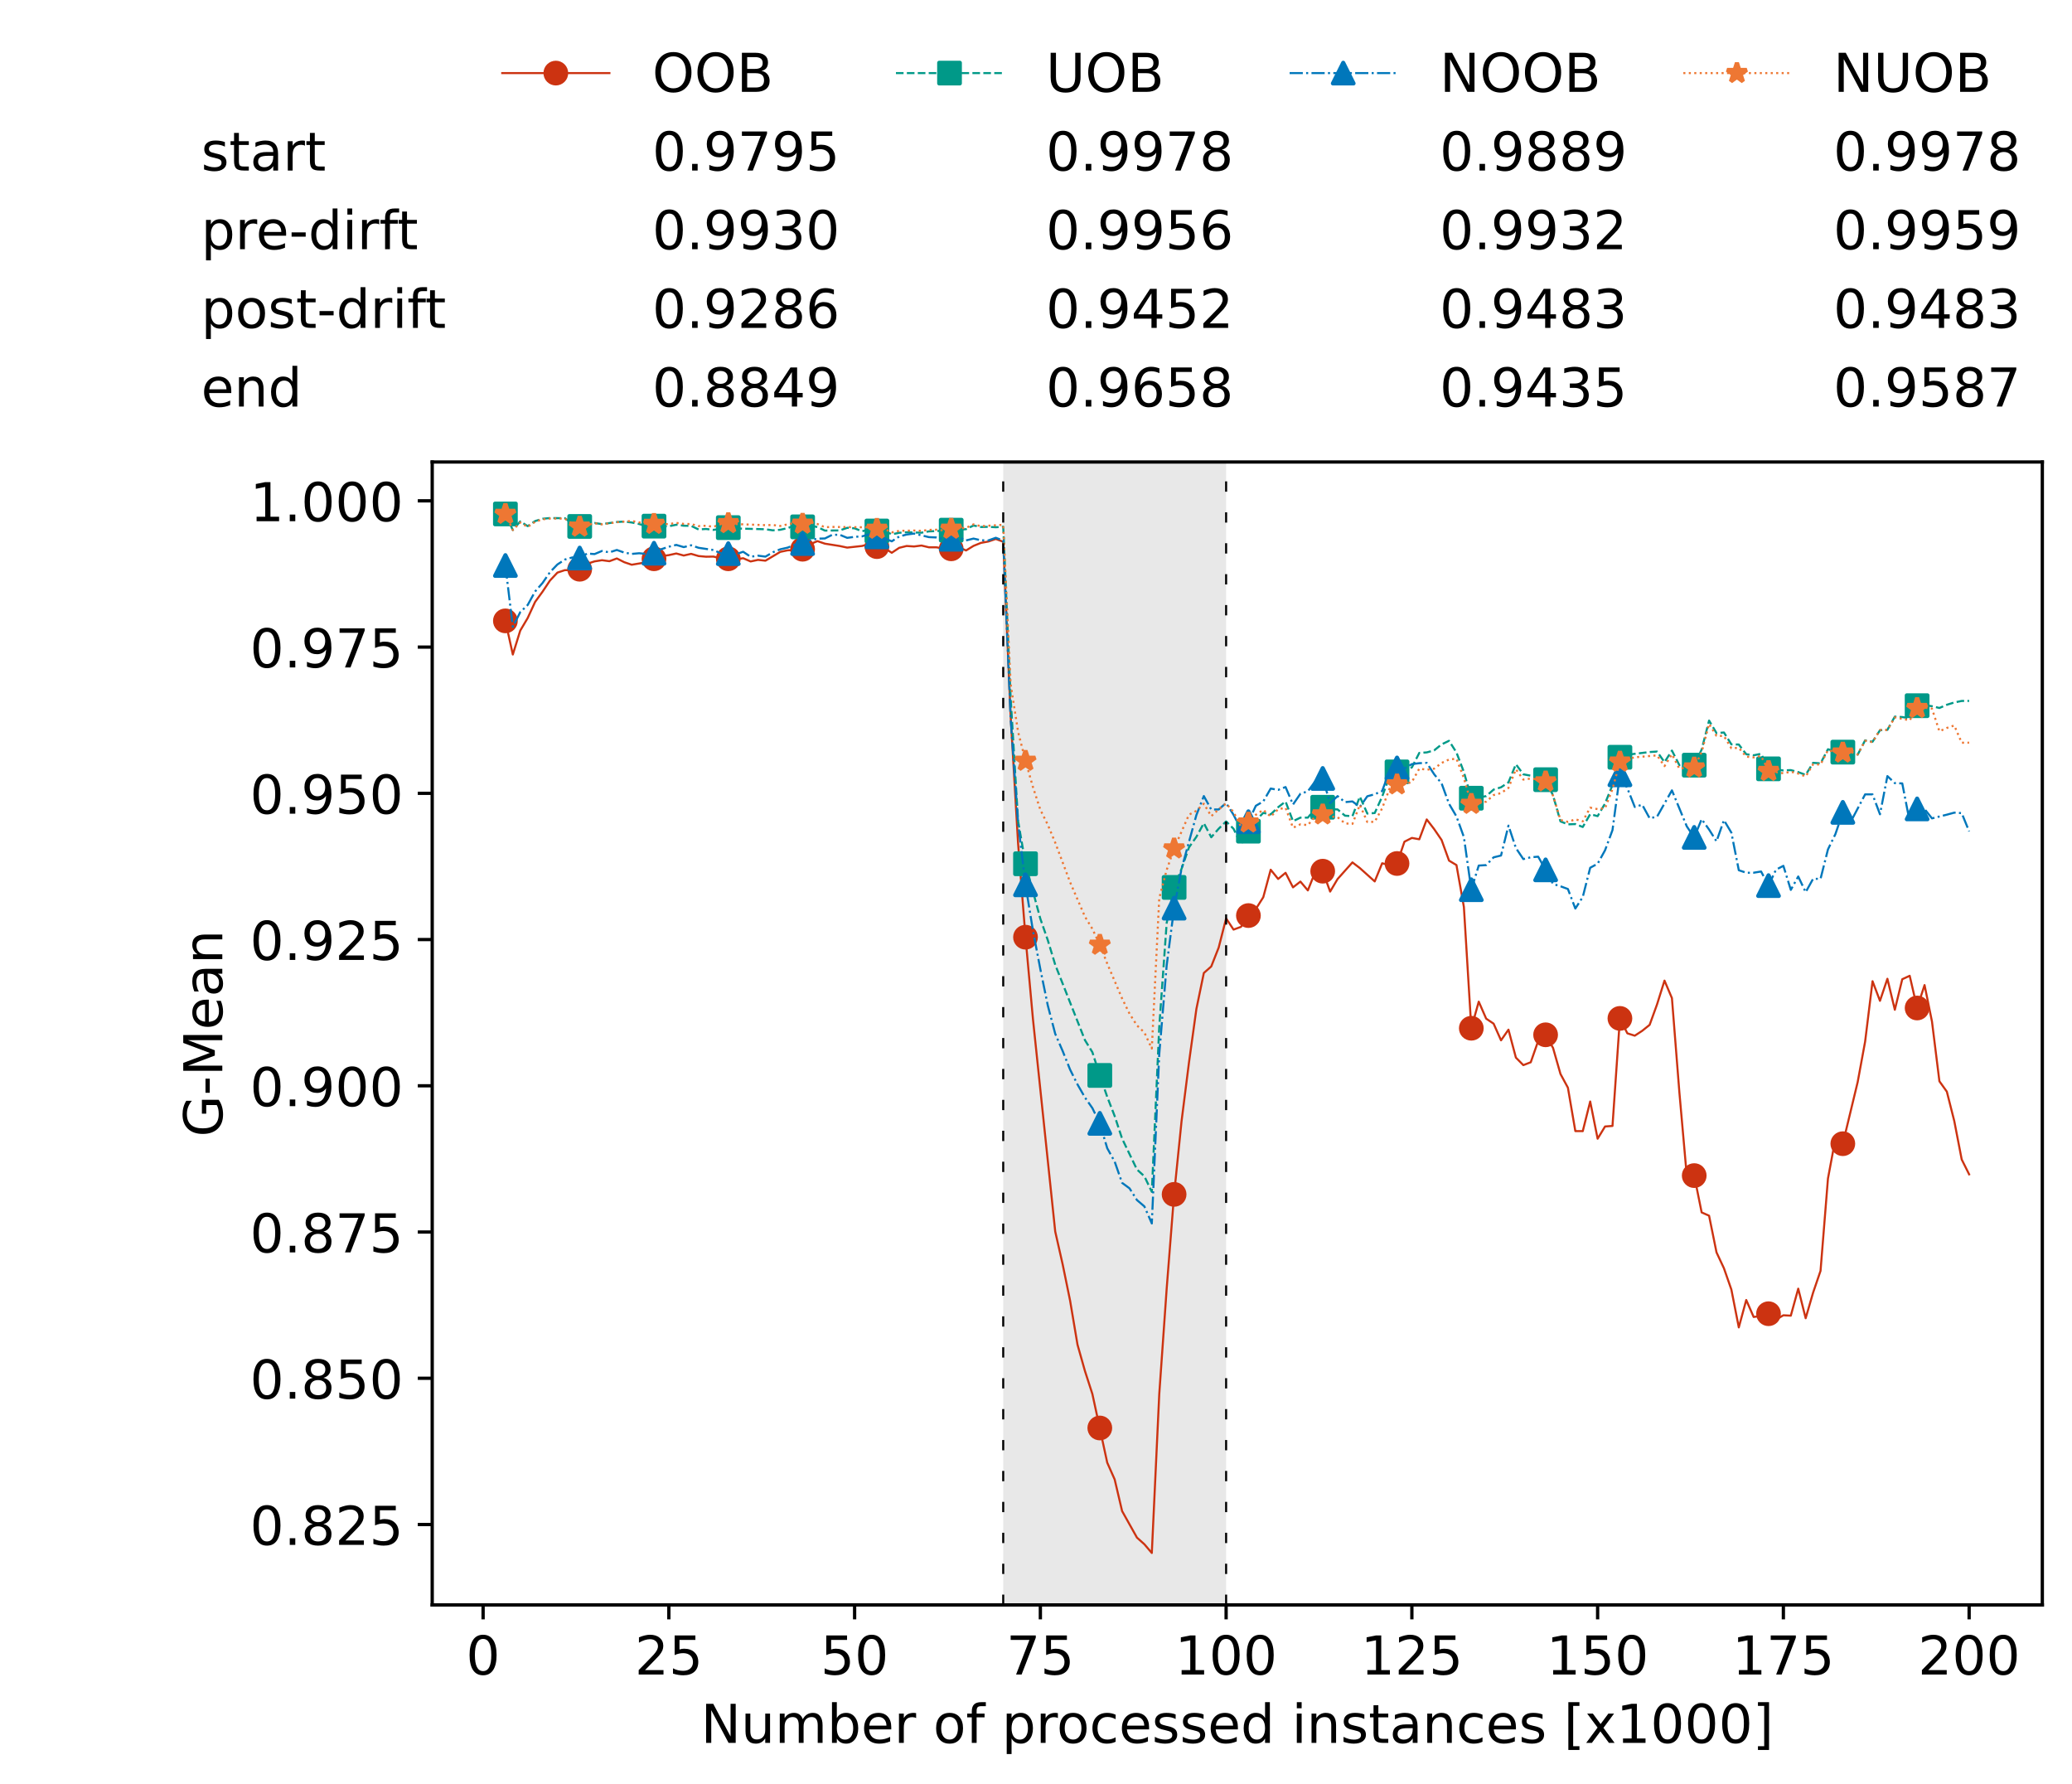 <?xml version="1.0" encoding="utf-8" standalone="no"?>
<!DOCTYPE svg PUBLIC "-//W3C//DTD SVG 1.1//EN"
  "http://www.w3.org/Graphics/SVG/1.1/DTD/svg11.dtd">
<!-- Created with matplotlib (https://matplotlib.org/) -->
<svg height="432.615pt" version="1.1" viewBox="0 0 502.65 432.615" width="502.65pt" xmlns="http://www.w3.org/2000/svg" xmlns:xlink="http://www.w3.org/1999/xlink">
 <defs>
  <style type="text/css">*{stroke-linecap:butt;stroke-linejoin:round;}</style>
 </defs>
 <g id="figure_1">
  <g id="patch_1">
   <path d="M 0 432.615 
L 502.65 432.615 
L 502.65 0 
L 0 0 
z
" style="fill:#ffffff;"/>
  </g>
  <g id="axes_1">
   <g id="patch_2">
    <path d="M 104.85 389.252 
L 495.45 389.252 
L 495.45 112.052 
L 104.85 112.052 
z
" style="fill:#ffffff;"/>
   </g>
   <g id="patch_3">
    <path clip-path="url(#pffbcccb9d6)" d="M 297.446 389.252 
L 297.446 112.052 
L 243.372 112.052 
L 243.372 389.252 
z
" style="fill:#d3d3d3;opacity:0.5;"/>
   </g>
   <g id="matplotlib.axis_1">
    <g id="xtick_1">
     <g id="line2d_1">
      <defs>
       <path d="M 0 0 
L 0 3.5 
" id="mf53b9c752b" style="stroke:#000000;stroke-width:0.8;"/>
      </defs>
      <g>
       <use style="stroke:#000000;stroke-width:0.8;" x="117.197" xlink:href="#mf53b9c752b" y="389.252"/>
      </g>
     </g>
     <g id="text_1">
      <!-- 0 -->
      <g transform="translate(113.061 406.13)scale(0.13 -0.13)">
       <defs>
        <path d="M 31.781 66.406 
Q 24.172 66.406 20.328 58.906 
Q 16.5 51.422 16.5 36.375 
Q 16.5 21.391 20.328 13.891 
Q 24.172 6.391 31.781 6.391 
Q 39.453 6.391 43.281 13.891 
Q 47.125 21.391 47.125 36.375 
Q 47.125 51.422 43.281 58.906 
Q 39.453 66.406 31.781 66.406 
z
M 31.781 74.219 
Q 44.047 74.219 50.516 64.516 
Q 56.984 54.828 56.984 36.375 
Q 56.984 17.969 50.516 8.266 
Q 44.047 -1.422 31.781 -1.422 
Q 19.531 -1.422 13.062 8.266 
Q 6.594 17.969 6.594 36.375 
Q 6.594 54.828 13.062 64.516 
Q 19.531 74.219 31.781 74.219 
z
" id="DejaVuSans-48"/>
       </defs>
       <use xlink:href="#DejaVuSans-48"/>
      </g>
     </g>
    </g>
    <g id="xtick_2">
     <g id="line2d_2">
      <g>
       <use style="stroke:#000000;stroke-width:0.8;" x="162.259" xlink:href="#mf53b9c752b" y="389.252"/>
      </g>
     </g>
     <g id="text_2">
      <!-- 25 -->
      <g transform="translate(153.988 406.13)scale(0.13 -0.13)">
       <defs>
        <path d="M 19.188 8.297 
L 53.609 8.297 
L 53.609 0 
L 7.328 0 
L 7.328 8.297 
Q 12.938 14.109 22.625 23.891 
Q 32.328 33.688 34.812 36.531 
Q 39.547 41.844 41.422 45.531 
Q 43.312 49.219 43.312 52.781 
Q 43.312 58.594 39.234 62.25 
Q 35.156 65.922 28.609 65.922 
Q 23.969 65.922 18.812 64.312 
Q 13.672 62.703 7.812 59.422 
L 7.812 69.391 
Q 13.766 71.781 18.938 73 
Q 24.125 74.219 28.422 74.219 
Q 39.75 74.219 46.484 68.547 
Q 53.219 62.891 53.219 53.422 
Q 53.219 48.922 51.531 44.891 
Q 49.859 40.875 45.406 35.406 
Q 44.188 33.984 37.641 27.219 
Q 31.109 20.453 19.188 8.297 
z
" id="DejaVuSans-50"/>
        <path d="M 10.797 72.906 
L 49.516 72.906 
L 49.516 64.594 
L 19.828 64.594 
L 19.828 46.734 
Q 21.969 47.469 24.109 47.828 
Q 26.266 48.188 28.422 48.188 
Q 40.625 48.188 47.75 41.5 
Q 54.891 34.812 54.891 23.391 
Q 54.891 11.625 47.562 5.094 
Q 40.234 -1.422 26.906 -1.422 
Q 22.312 -1.422 17.547 -0.641 
Q 12.797 0.141 7.719 1.703 
L 7.719 11.625 
Q 12.109 9.234 16.797 8.062 
Q 21.484 6.891 26.703 6.891 
Q 35.156 6.891 40.078 11.328 
Q 45.016 15.766 45.016 23.391 
Q 45.016 31 40.078 35.438 
Q 35.156 39.891 26.703 39.891 
Q 22.75 39.891 18.812 39.016 
Q 14.891 38.141 10.797 36.281 
z
" id="DejaVuSans-53"/>
       </defs>
       <use xlink:href="#DejaVuSans-50"/>
       <use x="63.623" xlink:href="#DejaVuSans-53"/>
      </g>
     </g>
    </g>
    <g id="xtick_3">
     <g id="line2d_3">
      <g>
       <use style="stroke:#000000;stroke-width:0.8;" x="207.322" xlink:href="#mf53b9c752b" y="389.252"/>
      </g>
     </g>
     <g id="text_3">
      <!-- 50 -->
      <g transform="translate(199.05 406.13)scale(0.13 -0.13)">
       <use xlink:href="#DejaVuSans-53"/>
       <use x="63.623" xlink:href="#DejaVuSans-48"/>
      </g>
     </g>
    </g>
    <g id="xtick_4">
     <g id="line2d_4">
      <g>
       <use style="stroke:#000000;stroke-width:0.8;" x="252.384" xlink:href="#mf53b9c752b" y="389.252"/>
      </g>
     </g>
     <g id="text_4">
      <!-- 75 -->
      <g transform="translate(244.113 406.13)scale(0.13 -0.13)">
       <defs>
        <path d="M 8.203 72.906 
L 55.078 72.906 
L 55.078 68.703 
L 28.609 0 
L 18.312 0 
L 43.219 64.594 
L 8.203 64.594 
z
" id="DejaVuSans-55"/>
       </defs>
       <use xlink:href="#DejaVuSans-55"/>
       <use x="63.623" xlink:href="#DejaVuSans-53"/>
      </g>
     </g>
    </g>
    <g id="xtick_5">
     <g id="line2d_5">
      <g>
       <use style="stroke:#000000;stroke-width:0.8;" x="297.446" xlink:href="#mf53b9c752b" y="389.252"/>
      </g>
     </g>
     <g id="text_5">
      <!-- 100 -->
      <g transform="translate(285.039 406.13)scale(0.13 -0.13)">
       <defs>
        <path d="M 12.406 8.297 
L 28.516 8.297 
L 28.516 63.922 
L 10.984 60.406 
L 10.984 69.391 
L 28.422 72.906 
L 38.281 72.906 
L 38.281 8.297 
L 54.391 8.297 
L 54.391 0 
L 12.406 0 
z
" id="DejaVuSans-49"/>
       </defs>
       <use xlink:href="#DejaVuSans-49"/>
       <use x="63.623" xlink:href="#DejaVuSans-48"/>
       <use x="127.246" xlink:href="#DejaVuSans-48"/>
      </g>
     </g>
    </g>
    <g id="xtick_6">
     <g id="line2d_6">
      <g>
       <use style="stroke:#000000;stroke-width:0.8;" x="342.509" xlink:href="#mf53b9c752b" y="389.252"/>
      </g>
     </g>
     <g id="text_6">
      <!-- 125 -->
      <g transform="translate(330.102 406.13)scale(0.13 -0.13)">
       <use xlink:href="#DejaVuSans-49"/>
       <use x="63.623" xlink:href="#DejaVuSans-50"/>
       <use x="127.246" xlink:href="#DejaVuSans-53"/>
      </g>
     </g>
    </g>
    <g id="xtick_7">
     <g id="line2d_7">
      <g>
       <use style="stroke:#000000;stroke-width:0.8;" x="387.571" xlink:href="#mf53b9c752b" y="389.252"/>
      </g>
     </g>
     <g id="text_7">
      <!-- 150 -->
      <g transform="translate(375.164 406.13)scale(0.13 -0.13)">
       <use xlink:href="#DejaVuSans-49"/>
       <use x="63.623" xlink:href="#DejaVuSans-53"/>
       <use x="127.246" xlink:href="#DejaVuSans-48"/>
      </g>
     </g>
    </g>
    <g id="xtick_8">
     <g id="line2d_8">
      <g>
       <use style="stroke:#000000;stroke-width:0.8;" x="432.633" xlink:href="#mf53b9c752b" y="389.252"/>
      </g>
     </g>
     <g id="text_8">
      <!-- 175 -->
      <g transform="translate(420.226 406.13)scale(0.13 -0.13)">
       <use xlink:href="#DejaVuSans-49"/>
       <use x="63.623" xlink:href="#DejaVuSans-55"/>
       <use x="127.246" xlink:href="#DejaVuSans-53"/>
      </g>
     </g>
    </g>
    <g id="xtick_9">
     <g id="line2d_9">
      <g>
       <use style="stroke:#000000;stroke-width:0.8;" x="477.695" xlink:href="#mf53b9c752b" y="389.252"/>
      </g>
     </g>
     <g id="text_9">
      <!-- 200 -->
      <g transform="translate(465.289 406.13)scale(0.13 -0.13)">
       <use xlink:href="#DejaVuSans-50"/>
       <use x="63.623" xlink:href="#DejaVuSans-48"/>
       <use x="127.246" xlink:href="#DejaVuSans-48"/>
      </g>
     </g>
    </g>
    <g id="text_10">
     <!-- Number of processed instances [x1000] -->
     <g transform="translate(170.025 422.711)scale(0.13 -0.13)">
      <defs>
       <path d="M 9.812 72.906 
L 23.094 72.906 
L 55.422 11.922 
L 55.422 72.906 
L 64.984 72.906 
L 64.984 0 
L 51.703 0 
L 19.391 60.984 
L 19.391 0 
L 9.812 0 
z
" id="DejaVuSans-78"/>
       <path d="M 8.5 21.578 
L 8.5 54.688 
L 17.484 54.688 
L 17.484 21.922 
Q 17.484 14.156 20.5 10.266 
Q 23.531 6.391 29.594 6.391 
Q 36.859 6.391 41.078 11.031 
Q 45.312 15.672 45.312 23.688 
L 45.312 54.688 
L 54.297 54.688 
L 54.297 0 
L 45.312 0 
L 45.312 8.406 
Q 42.047 3.422 37.719 1 
Q 33.406 -1.422 27.688 -1.422 
Q 18.266 -1.422 13.375 4.438 
Q 8.5 10.297 8.5 21.578 
z
M 31.109 56 
z
" id="DejaVuSans-117"/>
       <path d="M 52 44.188 
Q 55.375 50.25 60.062 53.125 
Q 64.75 56 71.094 56 
Q 79.641 56 84.281 50.016 
Q 88.922 44.047 88.922 33.016 
L 88.922 0 
L 79.891 0 
L 79.891 32.719 
Q 79.891 40.578 77.094 44.375 
Q 74.312 48.188 68.609 48.188 
Q 61.625 48.188 57.562 43.547 
Q 53.516 38.922 53.516 30.906 
L 53.516 0 
L 44.484 0 
L 44.484 32.719 
Q 44.484 40.625 41.703 44.406 
Q 38.922 48.188 33.109 48.188 
Q 26.219 48.188 22.156 43.531 
Q 18.109 38.875 18.109 30.906 
L 18.109 0 
L 9.078 0 
L 9.078 54.688 
L 18.109 54.688 
L 18.109 46.188 
Q 21.188 51.219 25.484 53.609 
Q 29.781 56 35.688 56 
Q 41.656 56 45.828 52.969 
Q 50 49.953 52 44.188 
z
" id="DejaVuSans-109"/>
       <path d="M 48.688 27.297 
Q 48.688 37.203 44.609 42.844 
Q 40.531 48.484 33.406 48.484 
Q 26.266 48.484 22.188 42.844 
Q 18.109 37.203 18.109 27.297 
Q 18.109 17.391 22.188 11.75 
Q 26.266 6.109 33.406 6.109 
Q 40.531 6.109 44.609 11.75 
Q 48.688 17.391 48.688 27.297 
z
M 18.109 46.391 
Q 20.953 51.266 25.266 53.625 
Q 29.594 56 35.594 56 
Q 45.562 56 51.781 48.094 
Q 58.016 40.188 58.016 27.297 
Q 58.016 14.406 51.781 6.484 
Q 45.562 -1.422 35.594 -1.422 
Q 29.594 -1.422 25.266 0.953 
Q 20.953 3.328 18.109 8.203 
L 18.109 0 
L 9.078 0 
L 9.078 75.984 
L 18.109 75.984 
z
" id="DejaVuSans-98"/>
       <path d="M 56.203 29.594 
L 56.203 25.203 
L 14.891 25.203 
Q 15.484 15.922 20.484 11.062 
Q 25.484 6.203 34.422 6.203 
Q 39.594 6.203 44.453 7.469 
Q 49.312 8.734 54.109 11.281 
L 54.109 2.781 
Q 49.266 0.734 44.188 -0.344 
Q 39.109 -1.422 33.891 -1.422 
Q 20.797 -1.422 13.156 6.188 
Q 5.516 13.812 5.516 26.812 
Q 5.516 40.234 12.766 48.109 
Q 20.016 56 32.328 56 
Q 43.359 56 49.781 48.891 
Q 56.203 41.797 56.203 29.594 
z
M 47.219 32.234 
Q 47.125 39.594 43.094 43.984 
Q 39.062 48.391 32.422 48.391 
Q 24.906 48.391 20.391 44.141 
Q 15.875 39.891 15.188 32.172 
z
" id="DejaVuSans-101"/>
       <path d="M 41.109 46.297 
Q 39.594 47.172 37.812 47.578 
Q 36.031 48 33.891 48 
Q 26.266 48 22.188 43.047 
Q 18.109 38.094 18.109 28.812 
L 18.109 0 
L 9.078 0 
L 9.078 54.688 
L 18.109 54.688 
L 18.109 46.188 
Q 20.953 51.172 25.484 53.578 
Q 30.031 56 36.531 56 
Q 37.453 56 38.578 55.875 
Q 39.703 55.766 41.062 55.516 
z
" id="DejaVuSans-114"/>
       <path id="DejaVuSans-32"/>
       <path d="M 30.609 48.391 
Q 23.391 48.391 19.188 42.75 
Q 14.984 37.109 14.984 27.297 
Q 14.984 17.484 19.156 11.844 
Q 23.344 6.203 30.609 6.203 
Q 37.797 6.203 41.984 11.859 
Q 46.188 17.531 46.188 27.297 
Q 46.188 37.016 41.984 42.703 
Q 37.797 48.391 30.609 48.391 
z
M 30.609 56 
Q 42.328 56 49.016 48.375 
Q 55.719 40.766 55.719 27.297 
Q 55.719 13.875 49.016 6.219 
Q 42.328 -1.422 30.609 -1.422 
Q 18.844 -1.422 12.172 6.219 
Q 5.516 13.875 5.516 27.297 
Q 5.516 40.766 12.172 48.375 
Q 18.844 56 30.609 56 
z
" id="DejaVuSans-111"/>
       <path d="M 37.109 75.984 
L 37.109 68.5 
L 28.516 68.5 
Q 23.688 68.5 21.797 66.547 
Q 19.922 64.594 19.922 59.516 
L 19.922 54.688 
L 34.719 54.688 
L 34.719 47.703 
L 19.922 47.703 
L 19.922 0 
L 10.891 0 
L 10.891 47.703 
L 2.297 47.703 
L 2.297 54.688 
L 10.891 54.688 
L 10.891 58.5 
Q 10.891 67.625 15.141 71.797 
Q 19.391 75.984 28.609 75.984 
z
" id="DejaVuSans-102"/>
       <path d="M 18.109 8.203 
L 18.109 -20.797 
L 9.078 -20.797 
L 9.078 54.688 
L 18.109 54.688 
L 18.109 46.391 
Q 20.953 51.266 25.266 53.625 
Q 29.594 56 35.594 56 
Q 45.562 56 51.781 48.094 
Q 58.016 40.188 58.016 27.297 
Q 58.016 14.406 51.781 6.484 
Q 45.562 -1.422 35.594 -1.422 
Q 29.594 -1.422 25.266 0.953 
Q 20.953 3.328 18.109 8.203 
z
M 48.688 27.297 
Q 48.688 37.203 44.609 42.844 
Q 40.531 48.484 33.406 48.484 
Q 26.266 48.484 22.188 42.844 
Q 18.109 37.203 18.109 27.297 
Q 18.109 17.391 22.188 11.75 
Q 26.266 6.109 33.406 6.109 
Q 40.531 6.109 44.609 11.75 
Q 48.688 17.391 48.688 27.297 
z
" id="DejaVuSans-112"/>
       <path d="M 48.781 52.594 
L 48.781 44.188 
Q 44.969 46.297 41.141 47.344 
Q 37.312 48.391 33.406 48.391 
Q 24.656 48.391 19.812 42.844 
Q 14.984 37.312 14.984 27.297 
Q 14.984 17.281 19.812 11.734 
Q 24.656 6.203 33.406 6.203 
Q 37.312 6.203 41.141 7.25 
Q 44.969 8.297 48.781 10.406 
L 48.781 2.094 
Q 45.016 0.344 40.984 -0.531 
Q 36.969 -1.422 32.422 -1.422 
Q 20.062 -1.422 12.781 6.344 
Q 5.516 14.109 5.516 27.297 
Q 5.516 40.672 12.859 48.328 
Q 20.219 56 33.016 56 
Q 37.156 56 41.109 55.141 
Q 45.062 54.297 48.781 52.594 
z
" id="DejaVuSans-99"/>
       <path d="M 44.281 53.078 
L 44.281 44.578 
Q 40.484 46.531 36.375 47.5 
Q 32.281 48.484 27.875 48.484 
Q 21.188 48.484 17.844 46.438 
Q 14.5 44.391 14.5 40.281 
Q 14.5 37.156 16.891 35.375 
Q 19.281 33.594 26.516 31.984 
L 29.594 31.297 
Q 39.156 29.25 43.188 25.516 
Q 47.219 21.781 47.219 15.094 
Q 47.219 7.469 41.188 3.016 
Q 35.156 -1.422 24.609 -1.422 
Q 20.219 -1.422 15.453 -0.562 
Q 10.688 0.297 5.422 2 
L 5.422 11.281 
Q 10.406 8.688 15.234 7.391 
Q 20.062 6.109 24.812 6.109 
Q 31.156 6.109 34.562 8.281 
Q 37.984 10.453 37.984 14.406 
Q 37.984 18.062 35.516 20.016 
Q 33.062 21.969 24.703 23.781 
L 21.578 24.516 
Q 13.234 26.266 9.516 29.906 
Q 5.812 33.547 5.812 39.891 
Q 5.812 47.609 11.281 51.797 
Q 16.75 56 26.812 56 
Q 31.781 56 36.172 55.266 
Q 40.578 54.547 44.281 53.078 
z
" id="DejaVuSans-115"/>
       <path d="M 45.406 46.391 
L 45.406 75.984 
L 54.391 75.984 
L 54.391 0 
L 45.406 0 
L 45.406 8.203 
Q 42.578 3.328 38.25 0.953 
Q 33.938 -1.422 27.875 -1.422 
Q 17.969 -1.422 11.734 6.484 
Q 5.516 14.406 5.516 27.297 
Q 5.516 40.188 11.734 48.094 
Q 17.969 56 27.875 56 
Q 33.938 56 38.25 53.625 
Q 42.578 51.266 45.406 46.391 
z
M 14.797 27.297 
Q 14.797 17.391 18.875 11.75 
Q 22.953 6.109 30.078 6.109 
Q 37.203 6.109 41.297 11.75 
Q 45.406 17.391 45.406 27.297 
Q 45.406 37.203 41.297 42.844 
Q 37.203 48.484 30.078 48.484 
Q 22.953 48.484 18.875 42.844 
Q 14.797 37.203 14.797 27.297 
z
" id="DejaVuSans-100"/>
       <path d="M 9.422 54.688 
L 18.406 54.688 
L 18.406 0 
L 9.422 0 
z
M 9.422 75.984 
L 18.406 75.984 
L 18.406 64.594 
L 9.422 64.594 
z
" id="DejaVuSans-105"/>
       <path d="M 54.891 33.016 
L 54.891 0 
L 45.906 0 
L 45.906 32.719 
Q 45.906 40.484 42.875 44.328 
Q 39.844 48.188 33.797 48.188 
Q 26.516 48.188 22.312 43.547 
Q 18.109 38.922 18.109 30.906 
L 18.109 0 
L 9.078 0 
L 9.078 54.688 
L 18.109 54.688 
L 18.109 46.188 
Q 21.344 51.125 25.703 53.562 
Q 30.078 56 35.797 56 
Q 45.219 56 50.047 50.172 
Q 54.891 44.344 54.891 33.016 
z
" id="DejaVuSans-110"/>
       <path d="M 18.312 70.219 
L 18.312 54.688 
L 36.812 54.688 
L 36.812 47.703 
L 18.312 47.703 
L 18.312 18.016 
Q 18.312 11.328 20.141 9.422 
Q 21.969 7.516 27.594 7.516 
L 36.812 7.516 
L 36.812 0 
L 27.594 0 
Q 17.188 0 13.234 3.875 
Q 9.281 7.766 9.281 18.016 
L 9.281 47.703 
L 2.688 47.703 
L 2.688 54.688 
L 9.281 54.688 
L 9.281 70.219 
z
" id="DejaVuSans-116"/>
       <path d="M 34.281 27.484 
Q 23.391 27.484 19.188 25 
Q 14.984 22.516 14.984 16.5 
Q 14.984 11.719 18.141 8.906 
Q 21.297 6.109 26.703 6.109 
Q 34.188 6.109 38.703 11.406 
Q 43.219 16.703 43.219 25.484 
L 43.219 27.484 
z
M 52.203 31.203 
L 52.203 0 
L 43.219 0 
L 43.219 8.297 
Q 40.141 3.328 35.547 0.953 
Q 30.953 -1.422 24.312 -1.422 
Q 15.922 -1.422 10.953 3.297 
Q 6 8.016 6 15.922 
Q 6 25.141 12.172 29.828 
Q 18.359 34.516 30.609 34.516 
L 43.219 34.516 
L 43.219 35.406 
Q 43.219 41.609 39.141 45 
Q 35.062 48.391 27.688 48.391 
Q 23 48.391 18.547 47.266 
Q 14.109 46.141 10.016 43.891 
L 10.016 52.203 
Q 14.938 54.109 19.578 55.047 
Q 24.219 56 28.609 56 
Q 40.484 56 46.344 49.844 
Q 52.203 43.703 52.203 31.203 
z
" id="DejaVuSans-97"/>
       <path d="M 8.594 75.984 
L 29.297 75.984 
L 29.297 69 
L 17.578 69 
L 17.578 -6.203 
L 29.297 -6.203 
L 29.297 -13.188 
L 8.594 -13.188 
z
" id="DejaVuSans-91"/>
       <path d="M 54.891 54.688 
L 35.109 28.078 
L 55.906 0 
L 45.312 0 
L 29.391 21.484 
L 13.484 0 
L 2.875 0 
L 24.125 28.609 
L 4.688 54.688 
L 15.281 54.688 
L 29.781 35.203 
L 44.281 54.688 
z
" id="DejaVuSans-120"/>
       <path d="M 30.422 75.984 
L 30.422 -13.188 
L 9.719 -13.188 
L 9.719 -6.203 
L 21.391 -6.203 
L 21.391 69 
L 9.719 69 
L 9.719 75.984 
z
" id="DejaVuSans-93"/>
      </defs>
      <use xlink:href="#DejaVuSans-78"/>
      <use x="74.805" xlink:href="#DejaVuSans-117"/>
      <use x="138.184" xlink:href="#DejaVuSans-109"/>
      <use x="235.596" xlink:href="#DejaVuSans-98"/>
      <use x="299.072" xlink:href="#DejaVuSans-101"/>
      <use x="360.596" xlink:href="#DejaVuSans-114"/>
      <use x="401.709" xlink:href="#DejaVuSans-32"/>
      <use x="433.496" xlink:href="#DejaVuSans-111"/>
      <use x="494.678" xlink:href="#DejaVuSans-102"/>
      <use x="529.883" xlink:href="#DejaVuSans-32"/>
      <use x="561.67" xlink:href="#DejaVuSans-112"/>
      <use x="625.146" xlink:href="#DejaVuSans-114"/>
      <use x="664.01" xlink:href="#DejaVuSans-111"/>
      <use x="725.191" xlink:href="#DejaVuSans-99"/>
      <use x="780.172" xlink:href="#DejaVuSans-101"/>
      <use x="841.695" xlink:href="#DejaVuSans-115"/>
      <use x="893.795" xlink:href="#DejaVuSans-115"/>
      <use x="945.895" xlink:href="#DejaVuSans-101"/>
      <use x="1007.418" xlink:href="#DejaVuSans-100"/>
      <use x="1070.895" xlink:href="#DejaVuSans-32"/>
      <use x="1102.682" xlink:href="#DejaVuSans-105"/>
      <use x="1130.465" xlink:href="#DejaVuSans-110"/>
      <use x="1193.844" xlink:href="#DejaVuSans-115"/>
      <use x="1245.943" xlink:href="#DejaVuSans-116"/>
      <use x="1285.152" xlink:href="#DejaVuSans-97"/>
      <use x="1346.432" xlink:href="#DejaVuSans-110"/>
      <use x="1409.811" xlink:href="#DejaVuSans-99"/>
      <use x="1464.791" xlink:href="#DejaVuSans-101"/>
      <use x="1526.314" xlink:href="#DejaVuSans-115"/>
      <use x="1578.414" xlink:href="#DejaVuSans-32"/>
      <use x="1610.201" xlink:href="#DejaVuSans-91"/>
      <use x="1649.215" xlink:href="#DejaVuSans-120"/>
      <use x="1708.395" xlink:href="#DejaVuSans-49"/>
      <use x="1772.018" xlink:href="#DejaVuSans-48"/>
      <use x="1835.641" xlink:href="#DejaVuSans-48"/>
      <use x="1899.264" xlink:href="#DejaVuSans-48"/>
      <use x="1962.887" xlink:href="#DejaVuSans-93"/>
     </g>
    </g>
   </g>
   <g id="matplotlib.axis_2">
    <g id="ytick_1">
     <g id="line2d_10">
      <defs>
       <path d="M 0 0 
L -3.5 0 
" id="me1e2da6ac3" style="stroke:#000000;stroke-width:0.8;"/>
      </defs>
      <g>
       <use style="stroke:#000000;stroke-width:0.8;" x="104.85" xlink:href="#me1e2da6ac3" y="369.746"/>
      </g>
     </g>
     <g id="text_11">
      <!-- 0.825 -->
      <g transform="translate(60.633 374.685)scale(0.13 -0.13)">
       <defs>
        <path d="M 10.688 12.406 
L 21 12.406 
L 21 0 
L 10.688 0 
z
" id="DejaVuSans-46"/>
        <path d="M 31.781 34.625 
Q 24.75 34.625 20.719 30.859 
Q 16.703 27.094 16.703 20.516 
Q 16.703 13.922 20.719 10.156 
Q 24.75 6.391 31.781 6.391 
Q 38.812 6.391 42.859 10.172 
Q 46.922 13.969 46.922 20.516 
Q 46.922 27.094 42.891 30.859 
Q 38.875 34.625 31.781 34.625 
z
M 21.922 38.812 
Q 15.578 40.375 12.031 44.719 
Q 8.5 49.078 8.5 55.328 
Q 8.5 64.062 14.719 69.141 
Q 20.953 74.219 31.781 74.219 
Q 42.672 74.219 48.875 69.141 
Q 55.078 64.062 55.078 55.328 
Q 55.078 49.078 51.531 44.719 
Q 48 40.375 41.703 38.812 
Q 48.828 37.156 52.797 32.312 
Q 56.781 27.484 56.781 20.516 
Q 56.781 9.906 50.312 4.234 
Q 43.844 -1.422 31.781 -1.422 
Q 19.734 -1.422 13.25 4.234 
Q 6.781 9.906 6.781 20.516 
Q 6.781 27.484 10.781 32.312 
Q 14.797 37.156 21.922 38.812 
z
M 18.312 54.391 
Q 18.312 48.734 21.844 45.562 
Q 25.391 42.391 31.781 42.391 
Q 38.141 42.391 41.719 45.562 
Q 45.312 48.734 45.312 54.391 
Q 45.312 60.062 41.719 63.234 
Q 38.141 66.406 31.781 66.406 
Q 25.391 66.406 21.844 63.234 
Q 18.312 60.062 18.312 54.391 
z
" id="DejaVuSans-56"/>
       </defs>
       <use xlink:href="#DejaVuSans-48"/>
       <use x="63.623" xlink:href="#DejaVuSans-46"/>
       <use x="95.41" xlink:href="#DejaVuSans-56"/>
       <use x="159.033" xlink:href="#DejaVuSans-50"/>
       <use x="222.656" xlink:href="#DejaVuSans-53"/>
      </g>
     </g>
    </g>
    <g id="ytick_2">
     <g id="line2d_11">
      <g>
       <use style="stroke:#000000;stroke-width:0.8;" x="104.85" xlink:href="#me1e2da6ac3" y="334.278"/>
      </g>
     </g>
     <g id="text_12">
      <!-- 0.850 -->
      <g transform="translate(60.633 339.217)scale(0.13 -0.13)">
       <use xlink:href="#DejaVuSans-48"/>
       <use x="63.623" xlink:href="#DejaVuSans-46"/>
       <use x="95.41" xlink:href="#DejaVuSans-56"/>
       <use x="159.033" xlink:href="#DejaVuSans-53"/>
       <use x="222.656" xlink:href="#DejaVuSans-48"/>
      </g>
     </g>
    </g>
    <g id="ytick_3">
     <g id="line2d_12">
      <g>
       <use style="stroke:#000000;stroke-width:0.8;" x="104.85" xlink:href="#me1e2da6ac3" y="298.81"/>
      </g>
     </g>
     <g id="text_13">
      <!-- 0.875 -->
      <g transform="translate(60.633 303.749)scale(0.13 -0.13)">
       <use xlink:href="#DejaVuSans-48"/>
       <use x="63.623" xlink:href="#DejaVuSans-46"/>
       <use x="95.41" xlink:href="#DejaVuSans-56"/>
       <use x="159.033" xlink:href="#DejaVuSans-55"/>
       <use x="222.656" xlink:href="#DejaVuSans-53"/>
      </g>
     </g>
    </g>
    <g id="ytick_4">
     <g id="line2d_13">
      <g>
       <use style="stroke:#000000;stroke-width:0.8;" x="104.85" xlink:href="#me1e2da6ac3" y="263.342"/>
      </g>
     </g>
     <g id="text_14">
      <!-- 0.900 -->
      <g transform="translate(60.633 268.281)scale(0.13 -0.13)">
       <defs>
        <path d="M 10.984 1.516 
L 10.984 10.5 
Q 14.703 8.734 18.5 7.812 
Q 22.312 6.891 25.984 6.891 
Q 35.75 6.891 40.891 13.453 
Q 46.047 20.016 46.781 33.406 
Q 43.953 29.203 39.594 26.953 
Q 35.25 24.703 29.984 24.703 
Q 19.047 24.703 12.672 31.312 
Q 6.297 37.938 6.297 49.422 
Q 6.297 60.641 12.938 67.422 
Q 19.578 74.219 30.609 74.219 
Q 43.266 74.219 49.922 64.516 
Q 56.594 54.828 56.594 36.375 
Q 56.594 19.141 48.406 8.859 
Q 40.234 -1.422 26.422 -1.422 
Q 22.703 -1.422 18.891 -0.688 
Q 15.094 0.047 10.984 1.516 
z
M 30.609 32.422 
Q 37.25 32.422 41.125 36.953 
Q 45.016 41.5 45.016 49.422 
Q 45.016 57.281 41.125 61.844 
Q 37.25 66.406 30.609 66.406 
Q 23.969 66.406 20.094 61.844 
Q 16.219 57.281 16.219 49.422 
Q 16.219 41.5 20.094 36.953 
Q 23.969 32.422 30.609 32.422 
z
" id="DejaVuSans-57"/>
       </defs>
       <use xlink:href="#DejaVuSans-48"/>
       <use x="63.623" xlink:href="#DejaVuSans-46"/>
       <use x="95.41" xlink:href="#DejaVuSans-57"/>
       <use x="159.033" xlink:href="#DejaVuSans-48"/>
       <use x="222.656" xlink:href="#DejaVuSans-48"/>
      </g>
     </g>
    </g>
    <g id="ytick_5">
     <g id="line2d_14">
      <g>
       <use style="stroke:#000000;stroke-width:0.8;" x="104.85" xlink:href="#me1e2da6ac3" y="227.874"/>
      </g>
     </g>
     <g id="text_15">
      <!-- 0.925 -->
      <g transform="translate(60.633 232.813)scale(0.13 -0.13)">
       <use xlink:href="#DejaVuSans-48"/>
       <use x="63.623" xlink:href="#DejaVuSans-46"/>
       <use x="95.41" xlink:href="#DejaVuSans-57"/>
       <use x="159.033" xlink:href="#DejaVuSans-50"/>
       <use x="222.656" xlink:href="#DejaVuSans-53"/>
      </g>
     </g>
    </g>
    <g id="ytick_6">
     <g id="line2d_15">
      <g>
       <use style="stroke:#000000;stroke-width:0.8;" x="104.85" xlink:href="#me1e2da6ac3" y="192.407"/>
      </g>
     </g>
     <g id="text_16">
      <!-- 0.950 -->
      <g transform="translate(60.633 197.346)scale(0.13 -0.13)">
       <use xlink:href="#DejaVuSans-48"/>
       <use x="63.623" xlink:href="#DejaVuSans-46"/>
       <use x="95.41" xlink:href="#DejaVuSans-57"/>
       <use x="159.033" xlink:href="#DejaVuSans-53"/>
       <use x="222.656" xlink:href="#DejaVuSans-48"/>
      </g>
     </g>
    </g>
    <g id="ytick_7">
     <g id="line2d_16">
      <g>
       <use style="stroke:#000000;stroke-width:0.8;" x="104.85" xlink:href="#me1e2da6ac3" y="156.939"/>
      </g>
     </g>
     <g id="text_17">
      <!-- 0.975 -->
      <g transform="translate(60.633 161.878)scale(0.13 -0.13)">
       <use xlink:href="#DejaVuSans-48"/>
       <use x="63.623" xlink:href="#DejaVuSans-46"/>
       <use x="95.41" xlink:href="#DejaVuSans-57"/>
       <use x="159.033" xlink:href="#DejaVuSans-55"/>
       <use x="222.656" xlink:href="#DejaVuSans-53"/>
      </g>
     </g>
    </g>
    <g id="ytick_8">
     <g id="line2d_17">
      <g>
       <use style="stroke:#000000;stroke-width:0.8;" x="104.85" xlink:href="#me1e2da6ac3" y="121.471"/>
      </g>
     </g>
     <g id="text_18">
      <!-- 1.000 -->
      <g transform="translate(60.633 126.41)scale(0.13 -0.13)">
       <use xlink:href="#DejaVuSans-49"/>
       <use x="63.623" xlink:href="#DejaVuSans-46"/>
       <use x="95.41" xlink:href="#DejaVuSans-48"/>
       <use x="159.033" xlink:href="#DejaVuSans-48"/>
       <use x="222.656" xlink:href="#DejaVuSans-48"/>
      </g>
     </g>
    </g>
    <g id="text_19">
     <!-- G-Mean -->
     <g transform="translate(53.93 275.744)rotate(-90)scale(0.13 -0.13)">
      <defs>
       <path d="M 59.516 10.406 
L 59.516 29.984 
L 43.406 29.984 
L 43.406 38.094 
L 69.281 38.094 
L 69.281 6.781 
Q 63.578 2.734 56.688 0.656 
Q 49.812 -1.422 42 -1.422 
Q 24.906 -1.422 15.25 8.562 
Q 5.609 18.562 5.609 36.375 
Q 5.609 54.25 15.25 64.234 
Q 24.906 74.219 42 74.219 
Q 49.125 74.219 55.547 72.453 
Q 61.969 70.703 67.391 67.281 
L 67.391 56.781 
Q 61.922 61.422 55.766 63.766 
Q 49.609 66.109 42.828 66.109 
Q 29.438 66.109 22.719 58.641 
Q 16.016 51.172 16.016 36.375 
Q 16.016 21.625 22.719 14.156 
Q 29.438 6.688 42.828 6.688 
Q 48.047 6.688 52.141 7.594 
Q 56.25 8.5 59.516 10.406 
z
" id="DejaVuSans-71"/>
       <path d="M 4.891 31.391 
L 31.203 31.391 
L 31.203 23.391 
L 4.891 23.391 
z
" id="DejaVuSans-45"/>
       <path d="M 9.812 72.906 
L 24.516 72.906 
L 43.109 23.297 
L 61.812 72.906 
L 76.516 72.906 
L 76.516 0 
L 66.891 0 
L 66.891 64.016 
L 48.094 14.016 
L 38.188 14.016 
L 19.391 64.016 
L 19.391 0 
L 9.812 0 
z
" id="DejaVuSans-77"/>
      </defs>
      <use xlink:href="#DejaVuSans-71"/>
      <use x="77.49" xlink:href="#DejaVuSans-45"/>
      <use x="113.574" xlink:href="#DejaVuSans-77"/>
      <use x="199.854" xlink:href="#DejaVuSans-101"/>
      <use x="261.377" xlink:href="#DejaVuSans-97"/>
      <use x="322.656" xlink:href="#DejaVuSans-110"/>
     </g>
    </g>
   </g>
   <g id="line2d_18"/>
   <g id="line2d_19"/>
   <g id="line2d_20"/>
   <g id="line2d_21"/>
   <g id="line2d_22"/>
   <g id="line2d_23">
    <path clip-path="url(#pffbcccb9d6)" d="M 122.605 150.582 
L 124.407 158.742 
L 126.21 152.933 
L 128.012 149.893 
L 129.815 145.98 
L 131.617 143.501 
L 133.419 140.799 
L 135.222 138.878 
L 137.024 138.28 
L 138.827 138.272 
L 140.629 138.06 
L 142.432 136.742 
L 144.234 136.154 
L 146.037 135.869 
L 147.839 136.111 
L 149.642 135.445 
L 151.444 136.353 
L 153.247 136.965 
L 156.852 136.367 
L 158.654 135.523 
L 160.457 134.876 
L 162.259 134.634 
L 164.062 134.238 
L 165.864 134.732 
L 167.667 134.329 
L 169.469 134.86 
L 171.272 135.021 
L 173.074 134.991 
L 174.877 135.415 
L 178.482 135.687 
L 180.284 135.383 
L 182.087 136.171 
L 183.889 135.792 
L 185.692 135.987 
L 189.297 133.842 
L 191.099 133.468 
L 192.902 133.422 
L 194.704 133.208 
L 196.507 131.989 
L 198.309 131.239 
L 200.112 131.858 
L 203.717 132.428 
L 205.519 132.813 
L 209.124 132.416 
L 210.927 131.94 
L 212.729 132.572 
L 214.532 132.886 
L 216.334 134.069 
L 218.137 132.865 
L 219.939 132.421 
L 221.742 132.539 
L 223.544 132.312 
L 225.347 132.741 
L 227.149 132.74 
L 228.952 133.051 
L 230.754 133.106 
L 232.557 132.701 
L 234.359 133.506 
L 236.162 132.398 
L 237.964 131.671 
L 239.767 131.336 
L 241.569 130.718 
L 243.372 131.396 
L 245.174 173.659 
L 246.976 204.537 
L 248.779 227.301 
L 250.581 247.118 
L 255.989 298.696 
L 257.791 306.643 
L 259.594 315.444 
L 261.396 326.136 
L 263.199 332.517 
L 265.001 338.088 
L 268.606 354.742 
L 270.409 358.812 
L 272.211 366.486 
L 275.816 372.922 
L 277.619 374.537 
L 279.421 376.652 
L 281.224 338.156 
L 283.026 312.544 
L 284.829 289.678 
L 286.631 271.965 
L 288.434 257.712 
L 290.236 244.702 
L 292.039 235.984 
L 293.841 234.396 
L 295.644 229.813 
L 297.446 222.745 
L 299.249 225.458 
L 301.051 224.792 
L 302.854 222.057 
L 304.656 220.451 
L 306.459 217.608 
L 308.261 210.937 
L 310.064 213.174 
L 311.866 211.689 
L 313.669 215.212 
L 315.471 213.814 
L 317.274 215.954 
L 319.076 211.433 
L 320.879 211.291 
L 322.681 216.238 
L 324.484 213.197 
L 328.089 209.162 
L 329.891 210.539 
L 333.496 213.775 
L 335.299 209.371 
L 337.101 209.837 
L 338.904 209.428 
L 340.706 204.142 
L 342.509 203.227 
L 344.311 203.552 
L 346.114 198.74 
L 347.916 201.087 
L 349.719 203.725 
L 351.521 208.727 
L 353.324 209.811 
L 355.126 219.964 
L 356.928 249.385 
L 358.731 242.936 
L 360.533 247.06 
L 362.336 248.271 
L 364.138 252.315 
L 365.941 249.727 
L 367.743 256.509 
L 369.546 258.331 
L 371.348 257.633 
L 373.151 252.476 
L 374.953 250.975 
L 376.756 254.162 
L 378.558 260.476 
L 380.361 263.805 
L 382.163 274.325 
L 383.966 274.339 
L 385.768 267.152 
L 387.571 276.175 
L 389.373 273.209 
L 391.176 273.079 
L 392.978 246.998 
L 394.781 250.618 
L 396.583 251.189 
L 398.386 250.009 
L 400.188 248.561 
L 401.991 243.583 
L 403.793 237.837 
L 405.596 242.077 
L 407.398 264.865 
L 409.201 285.213 
L 411.003 285.122 
L 412.806 294.05 
L 414.608 294.85 
L 416.411 303.747 
L 418.213 307.599 
L 420.016 312.765 
L 421.818 321.941 
L 423.621 315.295 
L 425.423 319.411 
L 427.226 319.162 
L 429.028 318.622 
L 430.831 320.054 
L 432.633 319.001 
L 434.436 319.095 
L 436.238 312.544 
L 438.041 319.714 
L 439.843 313.506 
L 441.646 308.228 
L 443.448 285.842 
L 445.251 276.172 
L 447.053 277.385 
L 450.658 262.43 
L 452.461 252.636 
L 454.263 237.977 
L 456.066 242.734 
L 457.868 237.386 
L 459.671 244.9 
L 461.473 237.497 
L 463.276 236.66 
L 465.078 244.472 
L 466.881 238.914 
L 468.683 247.754 
L 470.485 262.247 
L 472.288 264.759 
L 474.09 271.889 
L 475.893 281.215 
L 477.695 284.816 
L 477.695 284.816 
" style="fill:none;stroke:#cc3311;stroke-linecap:square;stroke-width:0.5;"/>
    <defs>
     <path d="M 0 2.5 
C 0.663 2.5 1.299 2.237 1.768 1.768 
C 2.237 1.299 2.5 0.663 2.5 0 
C 2.5 -0.663 2.237 -1.299 1.768 -1.768 
C 1.299 -2.237 0.663 -2.5 0 -2.5 
C -0.663 -2.5 -1.299 -2.237 -1.768 -1.768 
C -2.237 -1.299 -2.5 -0.663 -2.5 0 
C -2.5 0.663 -2.237 1.299 -1.768 1.768 
C -1.299 2.237 -0.663 2.5 0 2.5 
z
" id="m5ac08102c4" style="stroke:#cc3311;"/>
    </defs>
    <g clip-path="url(#pffbcccb9d6)">
     <use style="fill:#cc3311;stroke:#cc3311;" x="122.605" xlink:href="#m5ac08102c4" y="150.582"/>
     <use style="fill:#cc3311;stroke:#cc3311;" x="140.629" xlink:href="#m5ac08102c4" y="138.06"/>
     <use style="fill:#cc3311;stroke:#cc3311;" x="158.654" xlink:href="#m5ac08102c4" y="135.523"/>
     <use style="fill:#cc3311;stroke:#cc3311;" x="176.679" xlink:href="#m5ac08102c4" y="135.528"/>
     <use style="fill:#cc3311;stroke:#cc3311;" x="194.704" xlink:href="#m5ac08102c4" y="133.208"/>
     <use style="fill:#cc3311;stroke:#cc3311;" x="212.729" xlink:href="#m5ac08102c4" y="132.572"/>
     <use style="fill:#cc3311;stroke:#cc3311;" x="230.754" xlink:href="#m5ac08102c4" y="133.106"/>
     <use style="fill:#cc3311;stroke:#cc3311;" x="248.779" xlink:href="#m5ac08102c4" y="227.301"/>
     <use style="fill:#cc3311;stroke:#cc3311;" x="266.804" xlink:href="#m5ac08102c4" y="346.335"/>
     <use style="fill:#cc3311;stroke:#cc3311;" x="284.829" xlink:href="#m5ac08102c4" y="289.678"/>
     <use style="fill:#cc3311;stroke:#cc3311;" x="302.854" xlink:href="#m5ac08102c4" y="222.057"/>
     <use style="fill:#cc3311;stroke:#cc3311;" x="320.879" xlink:href="#m5ac08102c4" y="211.291"/>
     <use style="fill:#cc3311;stroke:#cc3311;" x="338.904" xlink:href="#m5ac08102c4" y="209.428"/>
     <use style="fill:#cc3311;stroke:#cc3311;" x="356.928" xlink:href="#m5ac08102c4" y="249.385"/>
     <use style="fill:#cc3311;stroke:#cc3311;" x="374.953" xlink:href="#m5ac08102c4" y="250.975"/>
     <use style="fill:#cc3311;stroke:#cc3311;" x="392.978" xlink:href="#m5ac08102c4" y="246.998"/>
     <use style="fill:#cc3311;stroke:#cc3311;" x="411.003" xlink:href="#m5ac08102c4" y="285.122"/>
     <use style="fill:#cc3311;stroke:#cc3311;" x="429.028" xlink:href="#m5ac08102c4" y="318.622"/>
     <use style="fill:#cc3311;stroke:#cc3311;" x="447.053" xlink:href="#m5ac08102c4" y="277.385"/>
     <use style="fill:#cc3311;stroke:#cc3311;" x="465.078" xlink:href="#m5ac08102c4" y="244.472"/>
    </g>
   </g>
   <g id="line2d_24"/>
   <g id="line2d_25"/>
   <g id="line2d_26"/>
   <g id="line2d_27"/>
   <g id="line2d_28">
    <path clip-path="url(#pffbcccb9d6)" d="M 122.605 124.652 
L 124.407 128.553 
L 126.21 126.457 
L 128.012 127.607 
L 129.815 126.38 
L 131.617 125.821 
L 133.419 125.645 
L 137.024 125.682 
L 138.827 126.933 
L 140.629 127.679 
L 144.234 126.845 
L 146.037 127.114 
L 149.642 126.607 
L 151.444 126.493 
L 153.247 126.721 
L 155.049 127.086 
L 156.852 127.648 
L 162.259 127.631 
L 164.062 127.269 
L 165.864 127.505 
L 167.667 127.545 
L 169.469 128.412 
L 171.272 128.292 
L 173.074 128.512 
L 176.679 127.972 
L 178.482 128.172 
L 185.692 128.362 
L 187.494 128.626 
L 189.297 128.485 
L 191.099 128.071 
L 192.902 127.424 
L 194.704 127.784 
L 196.507 127.49 
L 198.309 127.826 
L 200.112 128.685 
L 203.717 128.647 
L 205.519 128.019 
L 207.322 128.139 
L 209.124 128.85 
L 210.927 128.408 
L 212.729 128.781 
L 214.532 128.74 
L 216.334 129.593 
L 218.137 129.219 
L 219.939 129.101 
L 223.544 129.192 
L 225.347 128.877 
L 228.952 128.722 
L 234.359 128.346 
L 236.162 127.45 
L 237.964 127.815 
L 239.767 127.775 
L 241.569 127.874 
L 243.372 127.755 
L 245.174 169.25 
L 246.976 199.112 
L 248.779 209.491 
L 252.384 222.85 
L 254.186 228.027 
L 255.989 233.993 
L 263.199 252.274 
L 265.001 255.192 
L 266.804 260.829 
L 268.606 266.027 
L 270.409 270.684 
L 272.211 276.155 
L 275.816 283.647 
L 277.619 285.292 
L 279.421 289.068 
L 281.224 249.046 
L 283.026 223.869 
L 284.829 215.232 
L 286.631 210.728 
L 288.434 205.529 
L 290.236 202.962 
L 292.039 199.647 
L 293.841 203.065 
L 295.644 200.988 
L 297.446 199.221 
L 299.249 201.008 
L 301.051 204.751 
L 302.854 201.588 
L 304.656 198.973 
L 306.459 197.152 
L 308.261 197.522 
L 310.064 195.778 
L 311.866 194.392 
L 313.669 199.173 
L 315.471 198.304 
L 317.274 198.306 
L 319.076 196.141 
L 320.879 195.786 
L 322.681 196.252 
L 324.484 196.317 
L 326.286 197.828 
L 328.089 197.952 
L 329.891 193.202 
L 331.694 197.315 
L 333.496 197.188 
L 335.299 193.211 
L 337.101 188.277 
L 338.904 187.206 
L 340.706 186.871 
L 342.509 186.123 
L 344.311 182.601 
L 346.114 182.485 
L 347.916 181.993 
L 349.719 180.541 
L 351.521 179.671 
L 353.324 182.499 
L 355.126 187.237 
L 356.928 193.596 
L 358.731 193.448 
L 360.533 193.078 
L 362.336 191.505 
L 364.138 190.945 
L 365.941 189.745 
L 367.743 185.359 
L 369.546 187.796 
L 373.151 188.474 
L 374.953 189.107 
L 376.756 192.922 
L 378.558 199.22 
L 380.361 199.933 
L 382.163 199.862 
L 383.966 200.573 
L 385.768 197.467 
L 387.571 197.937 
L 389.373 194.875 
L 391.176 190.388 
L 392.978 183.666 
L 394.781 183.045 
L 400.188 182.391 
L 401.991 182.279 
L 403.793 184.854 
L 405.596 182.044 
L 407.398 185.574 
L 409.201 185.424 
L 411.003 185.578 
L 412.806 181.793 
L 414.608 174.764 
L 416.411 177.798 
L 418.213 177.653 
L 420.016 180.532 
L 421.818 180.571 
L 423.621 182.929 
L 425.423 183.187 
L 427.226 182.814 
L 429.028 186.47 
L 432.633 186.854 
L 434.436 186.777 
L 436.238 187.262 
L 438.041 187.938 
L 439.843 185.014 
L 441.646 185.141 
L 443.448 181.716 
L 445.251 182.242 
L 447.053 182.417 
L 448.856 182.146 
L 450.658 183.034 
L 452.461 179.562 
L 454.263 179.897 
L 456.066 177.119 
L 457.868 177.01 
L 459.671 173.807 
L 461.473 173.911 
L 463.276 174.189 
L 465.078 171.153 
L 466.881 171.027 
L 468.683 171.278 
L 470.485 171.708 
L 472.288 170.93 
L 474.09 170.373 
L 475.893 170.003 
L 477.695 169.991 
L 477.695 169.991 
" style="fill:none;stroke:#009988;stroke-dasharray:1.85,0.8;stroke-dashoffset:0;stroke-width:0.5;"/>
    <defs>
     <path d="M -2.5 2.5 
L 2.5 2.5 
L 2.5 -2.5 
L -2.5 -2.5 
z
" id="mef3a853bb2" style="stroke:#009988;stroke-linejoin:miter;"/>
    </defs>
    <g clip-path="url(#pffbcccb9d6)">
     <use style="fill:#009988;stroke:#009988;stroke-linejoin:miter;" x="122.605" xlink:href="#mef3a853bb2" y="124.652"/>
     <use style="fill:#009988;stroke:#009988;stroke-linejoin:miter;" x="140.629" xlink:href="#mef3a853bb2" y="127.679"/>
     <use style="fill:#009988;stroke:#009988;stroke-linejoin:miter;" x="158.654" xlink:href="#mef3a853bb2" y="127.606"/>
     <use style="fill:#009988;stroke:#009988;stroke-linejoin:miter;" x="176.679" xlink:href="#mef3a853bb2" y="127.972"/>
     <use style="fill:#009988;stroke:#009988;stroke-linejoin:miter;" x="194.704" xlink:href="#mef3a853bb2" y="127.784"/>
     <use style="fill:#009988;stroke:#009988;stroke-linejoin:miter;" x="212.729" xlink:href="#mef3a853bb2" y="128.781"/>
     <use style="fill:#009988;stroke:#009988;stroke-linejoin:miter;" x="230.754" xlink:href="#mef3a853bb2" y="128.581"/>
     <use style="fill:#009988;stroke:#009988;stroke-linejoin:miter;" x="248.779" xlink:href="#mef3a853bb2" y="209.491"/>
     <use style="fill:#009988;stroke:#009988;stroke-linejoin:miter;" x="266.804" xlink:href="#mef3a853bb2" y="260.829"/>
     <use style="fill:#009988;stroke:#009988;stroke-linejoin:miter;" x="284.829" xlink:href="#mef3a853bb2" y="215.232"/>
     <use style="fill:#009988;stroke:#009988;stroke-linejoin:miter;" x="302.854" xlink:href="#mef3a853bb2" y="201.588"/>
     <use style="fill:#009988;stroke:#009988;stroke-linejoin:miter;" x="320.879" xlink:href="#mef3a853bb2" y="195.786"/>
     <use style="fill:#009988;stroke:#009988;stroke-linejoin:miter;" x="338.904" xlink:href="#mef3a853bb2" y="187.206"/>
     <use style="fill:#009988;stroke:#009988;stroke-linejoin:miter;" x="356.928" xlink:href="#mef3a853bb2" y="193.596"/>
     <use style="fill:#009988;stroke:#009988;stroke-linejoin:miter;" x="374.953" xlink:href="#mef3a853bb2" y="189.107"/>
     <use style="fill:#009988;stroke:#009988;stroke-linejoin:miter;" x="392.978" xlink:href="#mef3a853bb2" y="183.666"/>
     <use style="fill:#009988;stroke:#009988;stroke-linejoin:miter;" x="411.003" xlink:href="#mef3a853bb2" y="185.578"/>
     <use style="fill:#009988;stroke:#009988;stroke-linejoin:miter;" x="429.028" xlink:href="#mef3a853bb2" y="186.47"/>
     <use style="fill:#009988;stroke:#009988;stroke-linejoin:miter;" x="447.053" xlink:href="#mef3a853bb2" y="182.417"/>
     <use style="fill:#009988;stroke:#009988;stroke-linejoin:miter;" x="465.078" xlink:href="#mef3a853bb2" y="171.153"/>
    </g>
   </g>
   <g id="line2d_29"/>
   <g id="line2d_30"/>
   <g id="line2d_31"/>
   <g id="line2d_32"/>
   <g id="line2d_33">
    <path clip-path="url(#pffbcccb9d6)" d="M 122.605 137.155 
L 124.407 152.029 
L 126.21 148.457 
L 128.012 146.733 
L 129.815 143.452 
L 131.617 141.394 
L 133.419 138.77 
L 135.222 136.905 
L 137.024 135.714 
L 138.827 135.203 
L 140.629 135.342 
L 142.432 134.251 
L 144.234 134.383 
L 146.037 133.627 
L 147.839 133.966 
L 149.642 133.385 
L 151.444 134.026 
L 153.247 134.343 
L 155.049 134.182 
L 156.852 134.35 
L 158.654 134.178 
L 160.457 133.192 
L 162.259 132.594 
L 164.062 132.159 
L 165.864 132.692 
L 167.667 132.25 
L 169.469 132.859 
L 173.074 133.396 
L 174.877 134.2 
L 178.482 134.432 
L 180.284 133.823 
L 182.087 135.029 
L 183.889 134.768 
L 185.692 135.002 
L 187.494 133.941 
L 189.297 133.224 
L 191.099 132.811 
L 192.902 132.048 
L 194.704 131.834 
L 196.507 131.033 
L 198.309 130.639 
L 200.112 130.597 
L 201.914 129.699 
L 203.717 129.7 
L 205.519 130.446 
L 207.322 130.206 
L 209.124 130.087 
L 210.927 129.571 
L 212.729 130.203 
L 214.532 130.517 
L 216.334 131.293 
L 218.137 130.127 
L 219.939 129.644 
L 221.742 129.408 
L 225.347 130.273 
L 227.149 130.351 
L 228.952 130.733 
L 230.754 130.789 
L 232.557 130.304 
L 234.359 131.071 
L 236.162 130.624 
L 237.964 131.029 
L 239.767 131.069 
L 241.569 130.426 
L 243.372 131.104 
L 245.174 174.325 
L 246.976 199.549 
L 248.779 214.598 
L 250.581 225.673 
L 252.384 235.081 
L 254.186 243.862 
L 255.989 250.736 
L 257.791 254.909 
L 259.594 259.412 
L 261.396 263.019 
L 263.199 266.172 
L 265.001 268.75 
L 266.804 272.447 
L 268.606 278.481 
L 270.409 281.728 
L 272.211 286.885 
L 274.014 288.216 
L 275.816 291.058 
L 277.619 292.597 
L 279.421 296.731 
L 281.224 255.66 
L 283.026 234.129 
L 284.829 220.257 
L 286.631 210.705 
L 290.236 197.672 
L 292.039 193.07 
L 293.841 196.342 
L 295.644 196.317 
L 297.446 194.758 
L 299.249 197.618 
L 301.051 201.151 
L 302.854 199.289 
L 304.656 195.432 
L 306.459 194.376 
L 308.261 191.248 
L 310.064 191.575 
L 311.866 190.885 
L 313.669 195.123 
L 315.471 192.511 
L 317.274 191.919 
L 319.076 189.491 
L 320.879 188.801 
L 322.681 194.796 
L 324.484 193.089 
L 326.286 194.542 
L 328.089 194.371 
L 329.891 195.72 
L 331.694 193.125 
L 333.496 192.63 
L 335.299 191.858 
L 337.101 186.952 
L 338.904 186.253 
L 340.706 186.362 
L 342.509 185.323 
L 344.311 185.098 
L 346.114 185.02 
L 347.916 187.786 
L 349.719 190.003 
L 351.521 194.941 
L 353.324 198.012 
L 355.126 203.008 
L 356.928 215.785 
L 358.731 209.928 
L 360.533 209.817 
L 362.336 207.935 
L 364.138 207.491 
L 365.941 200.242 
L 367.743 205.677 
L 369.546 208.356 
L 371.348 207.918 
L 373.151 207.774 
L 374.953 210.971 
L 376.756 214.398 
L 378.558 214.948 
L 380.361 215.618 
L 382.163 220.355 
L 383.966 217.547 
L 385.768 210.462 
L 387.571 209.481 
L 389.373 206.217 
L 391.176 201.323 
L 392.978 187.929 
L 394.781 191.176 
L 396.583 195.718 
L 398.386 195.173 
L 400.188 198.465 
L 401.991 198.062 
L 405.596 191.687 
L 409.201 200.423 
L 411.003 203.096 
L 412.806 198.677 
L 414.608 201.187 
L 416.411 204.054 
L 418.213 198.917 
L 420.016 201.941 
L 421.818 211.06 
L 423.621 211.665 
L 425.423 211.663 
L 427.226 211.368 
L 429.028 214.791 
L 430.831 210.934 
L 432.633 209.995 
L 434.436 215.829 
L 436.238 212.579 
L 438.041 216.385 
L 439.843 213.138 
L 441.646 213.148 
L 443.448 206.012 
L 445.251 202.304 
L 447.053 197.025 
L 448.856 199.537 
L 452.461 192.664 
L 454.263 192.666 
L 456.066 197.492 
L 457.868 188.23 
L 459.671 189.937 
L 461.473 190.005 
L 463.276 199.286 
L 465.078 196.187 
L 466.881 196.213 
L 468.683 198.486 
L 472.288 197.586 
L 474.09 197.096 
L 475.893 197.206 
L 477.695 201.637 
L 477.695 201.637 
" style="fill:none;stroke:#0077bb;stroke-dasharray:3.2,0.8,0.5,0.8;stroke-dashoffset:0;stroke-width:0.5;"/>
    <defs>
     <path d="M 0 -2.5 
L -2.5 2.5 
L 2.5 2.5 
z
" id="m2e3e168868" style="stroke:#0077bb;stroke-linejoin:miter;"/>
    </defs>
    <g clip-path="url(#pffbcccb9d6)">
     <use style="fill:#0077bb;stroke:#0077bb;stroke-linejoin:miter;" x="122.605" xlink:href="#m2e3e168868" y="137.155"/>
     <use style="fill:#0077bb;stroke:#0077bb;stroke-linejoin:miter;" x="140.629" xlink:href="#m2e3e168868" y="135.342"/>
     <use style="fill:#0077bb;stroke:#0077bb;stroke-linejoin:miter;" x="158.654" xlink:href="#m2e3e168868" y="134.178"/>
     <use style="fill:#0077bb;stroke:#0077bb;stroke-linejoin:miter;" x="176.679" xlink:href="#m2e3e168868" y="134.273"/>
     <use style="fill:#0077bb;stroke:#0077bb;stroke-linejoin:miter;" x="194.704" xlink:href="#m2e3e168868" y="131.834"/>
     <use style="fill:#0077bb;stroke:#0077bb;stroke-linejoin:miter;" x="212.729" xlink:href="#m2e3e168868" y="130.203"/>
     <use style="fill:#0077bb;stroke:#0077bb;stroke-linejoin:miter;" x="230.754" xlink:href="#m2e3e168868" y="130.789"/>
     <use style="fill:#0077bb;stroke:#0077bb;stroke-linejoin:miter;" x="248.779" xlink:href="#m2e3e168868" y="214.598"/>
     <use style="fill:#0077bb;stroke:#0077bb;stroke-linejoin:miter;" x="266.804" xlink:href="#m2e3e168868" y="272.447"/>
     <use style="fill:#0077bb;stroke:#0077bb;stroke-linejoin:miter;" x="284.829" xlink:href="#m2e3e168868" y="220.257"/>
     <use style="fill:#0077bb;stroke:#0077bb;stroke-linejoin:miter;" x="302.854" xlink:href="#m2e3e168868" y="199.289"/>
     <use style="fill:#0077bb;stroke:#0077bb;stroke-linejoin:miter;" x="320.879" xlink:href="#m2e3e168868" y="188.801"/>
     <use style="fill:#0077bb;stroke:#0077bb;stroke-linejoin:miter;" x="338.904" xlink:href="#m2e3e168868" y="186.253"/>
     <use style="fill:#0077bb;stroke:#0077bb;stroke-linejoin:miter;" x="356.928" xlink:href="#m2e3e168868" y="215.785"/>
     <use style="fill:#0077bb;stroke:#0077bb;stroke-linejoin:miter;" x="374.953" xlink:href="#m2e3e168868" y="210.971"/>
     <use style="fill:#0077bb;stroke:#0077bb;stroke-linejoin:miter;" x="392.978" xlink:href="#m2e3e168868" y="187.929"/>
     <use style="fill:#0077bb;stroke:#0077bb;stroke-linejoin:miter;" x="411.003" xlink:href="#m2e3e168868" y="203.096"/>
     <use style="fill:#0077bb;stroke:#0077bb;stroke-linejoin:miter;" x="429.028" xlink:href="#m2e3e168868" y="214.791"/>
     <use style="fill:#0077bb;stroke:#0077bb;stroke-linejoin:miter;" x="447.053" xlink:href="#m2e3e168868" y="197.025"/>
     <use style="fill:#0077bb;stroke:#0077bb;stroke-linejoin:miter;" x="465.078" xlink:href="#m2e3e168868" y="196.187"/>
    </g>
   </g>
   <g id="line2d_34"/>
   <g id="line2d_35"/>
   <g id="line2d_36"/>
   <g id="line2d_37"/>
   <g id="line2d_38">
    <path clip-path="url(#pffbcccb9d6)" d="M 122.605 124.652 
L 124.407 128.553 
L 126.21 126.723 
L 128.012 127.806 
L 129.815 126.539 
L 131.617 125.954 
L 133.419 125.759 
L 137.024 125.77 
L 138.827 127.013 
L 140.629 127.752 
L 144.234 126.907 
L 146.037 127.171 
L 149.642 126.657 
L 153.247 126.345 
L 156.852 127.046 
L 162.259 127.107 
L 164.062 126.824 
L 165.864 127.06 
L 167.667 127.1 
L 169.469 127.592 
L 171.272 127.512 
L 173.074 127.77 
L 174.877 127.131 
L 176.679 126.903 
L 178.482 127.103 
L 185.692 127.37 
L 187.494 127.33 
L 189.297 127.566 
L 192.902 126.77 
L 194.704 127.05 
L 196.507 126.717 
L 198.309 127.092 
L 200.112 127.872 
L 201.914 127.793 
L 210.927 127.9 
L 212.729 128.274 
L 214.532 128.272 
L 216.334 129.125 
L 218.137 128.752 
L 221.742 128.672 
L 223.544 128.75 
L 225.347 128.516 
L 227.149 128.476 
L 228.952 128.661 
L 230.754 128.264 
L 234.359 128.03 
L 236.162 127.174 
L 237.964 127.618 
L 243.372 127.283 
L 245.174 165.939 
L 246.976 177.463 
L 248.779 184.545 
L 250.581 190.872 
L 252.384 196.412 
L 254.186 200.029 
L 255.989 204.371 
L 259.594 213.953 
L 263.199 222.321 
L 265.001 225.287 
L 266.804 229.155 
L 268.606 233.708 
L 272.211 242.164 
L 274.014 245.856 
L 275.816 248.698 
L 277.619 250.419 
L 279.421 254.307 
L 281.224 217.835 
L 283.026 210.995 
L 284.829 205.804 
L 288.434 197.59 
L 290.236 196.656 
L 292.039 194.925 
L 293.841 197.951 
L 295.644 196.293 
L 297.446 194.88 
L 299.249 196.934 
L 301.051 200.54 
L 302.854 199.513 
L 304.656 197.615 
L 306.459 196.419 
L 308.261 198.053 
L 310.064 196.271 
L 311.866 195.916 
L 313.669 200.762 
L 315.471 199.926 
L 317.274 200.115 
L 319.076 197.988 
L 320.879 197.554 
L 322.681 198.019 
L 324.484 198.196 
L 326.286 199.701 
L 328.089 199.825 
L 329.891 195.187 
L 331.694 199.365 
L 333.496 199.312 
L 335.299 196.041 
L 337.101 191.263 
L 338.904 190.264 
L 340.706 190.224 
L 342.509 189.66 
L 344.311 186.404 
L 346.114 186.695 
L 347.916 186.424 
L 349.719 185.041 
L 351.521 184.207 
L 353.324 184.011 
L 355.126 188.708 
L 356.928 194.991 
L 358.731 194.806 
L 360.533 194.435 
L 362.336 192.829 
L 364.138 192.343 
L 365.941 191.104 
L 367.743 186.579 
L 369.546 189.08 
L 371.348 188.827 
L 373.151 189.017 
L 374.953 189.541 
L 376.756 192.984 
L 378.558 198.881 
L 380.361 199.335 
L 382.163 198.709 
L 383.966 199.198 
L 385.768 195.883 
L 387.571 196.242 
L 389.373 196.016 
L 391.176 191.382 
L 392.978 184.737 
L 394.781 184.116 
L 396.583 183.672 
L 401.991 183.204 
L 403.793 185.815 
L 405.596 182.939 
L 407.398 186.428 
L 409.201 186.168 
L 411.003 186.173 
L 412.806 182.389 
L 414.608 175.575 
L 416.411 178.462 
L 418.213 178.501 
L 420.016 181.481 
L 421.818 181.372 
L 423.621 183.511 
L 425.423 183.695 
L 427.226 183.36 
L 429.028 187.012 
L 432.633 187.543 
L 434.436 187.168 
L 436.238 187.617 
L 438.041 188.33 
L 439.843 185.37 
L 441.646 185.423 
L 443.448 181.928 
L 445.251 182.417 
L 447.053 182.555 
L 448.856 182.321 
L 450.658 182.988 
L 452.461 179.663 
L 454.263 179.999 
L 456.066 177.044 
L 457.868 177.047 
L 459.671 173.988 
L 463.276 174.705 
L 465.078 171.748 
L 466.881 171.621 
L 468.683 171.873 
L 470.485 177.368 
L 472.288 176.552 
L 474.09 175.958 
L 475.893 180.138 
L 477.695 180.124 
L 477.695 180.124 
" style="fill:none;stroke:#ee7733;stroke-dasharray:0.5,0.825;stroke-dashoffset:0;stroke-width:0.5;"/>
    <defs>
     <path d="M 0 -2.5 
L -0.561 -0.773 
L -2.378 -0.773 
L -0.908 0.295 
L -1.469 2.023 
L -0 0.955 
L 1.469 2.023 
L 0.908 0.295 
L 2.378 -0.773 
L 0.561 -0.773 
z
" id="md469252246" style="stroke:#ee7733;stroke-linejoin:bevel;"/>
    </defs>
    <g clip-path="url(#pffbcccb9d6)">
     <use style="fill:#ee7733;stroke:#ee7733;stroke-linejoin:bevel;" x="122.605" xlink:href="#md469252246" y="124.652"/>
     <use style="fill:#ee7733;stroke:#ee7733;stroke-linejoin:bevel;" x="140.629" xlink:href="#md469252246" y="127.752"/>
     <use style="fill:#ee7733;stroke:#ee7733;stroke-linejoin:bevel;" x="158.654" xlink:href="#md469252246" y="127.083"/>
     <use style="fill:#ee7733;stroke:#ee7733;stroke-linejoin:bevel;" x="176.679" xlink:href="#md469252246" y="126.903"/>
     <use style="fill:#ee7733;stroke:#ee7733;stroke-linejoin:bevel;" x="194.704" xlink:href="#md469252246" y="127.05"/>
     <use style="fill:#ee7733;stroke:#ee7733;stroke-linejoin:bevel;" x="212.729" xlink:href="#md469252246" y="128.274"/>
     <use style="fill:#ee7733;stroke:#ee7733;stroke-linejoin:bevel;" x="230.754" xlink:href="#md469252246" y="128.264"/>
     <use style="fill:#ee7733;stroke:#ee7733;stroke-linejoin:bevel;" x="248.779" xlink:href="#md469252246" y="184.545"/>
     <use style="fill:#ee7733;stroke:#ee7733;stroke-linejoin:bevel;" x="266.804" xlink:href="#md469252246" y="229.155"/>
     <use style="fill:#ee7733;stroke:#ee7733;stroke-linejoin:bevel;" x="284.829" xlink:href="#md469252246" y="205.804"/>
     <use style="fill:#ee7733;stroke:#ee7733;stroke-linejoin:bevel;" x="302.854" xlink:href="#md469252246" y="199.513"/>
     <use style="fill:#ee7733;stroke:#ee7733;stroke-linejoin:bevel;" x="320.879" xlink:href="#md469252246" y="197.554"/>
     <use style="fill:#ee7733;stroke:#ee7733;stroke-linejoin:bevel;" x="338.904" xlink:href="#md469252246" y="190.264"/>
     <use style="fill:#ee7733;stroke:#ee7733;stroke-linejoin:bevel;" x="356.928" xlink:href="#md469252246" y="194.991"/>
     <use style="fill:#ee7733;stroke:#ee7733;stroke-linejoin:bevel;" x="374.953" xlink:href="#md469252246" y="189.541"/>
     <use style="fill:#ee7733;stroke:#ee7733;stroke-linejoin:bevel;" x="392.978" xlink:href="#md469252246" y="184.737"/>
     <use style="fill:#ee7733;stroke:#ee7733;stroke-linejoin:bevel;" x="411.003" xlink:href="#md469252246" y="186.173"/>
     <use style="fill:#ee7733;stroke:#ee7733;stroke-linejoin:bevel;" x="429.028" xlink:href="#md469252246" y="187.012"/>
     <use style="fill:#ee7733;stroke:#ee7733;stroke-linejoin:bevel;" x="447.053" xlink:href="#md469252246" y="182.555"/>
     <use style="fill:#ee7733;stroke:#ee7733;stroke-linejoin:bevel;" x="465.078" xlink:href="#md469252246" y="171.748"/>
    </g>
   </g>
   <g id="line2d_39"/>
   <g id="line2d_40"/>
   <g id="line2d_41"/>
   <g id="line2d_42"/>
   <g id="line2d_43">
    <path clip-path="url(#pffbcccb9d6)" d="M 243.372 389.252 
L 243.372 112.052 
" style="fill:none;stroke:#000000;stroke-dasharray:2.5,5;stroke-dashoffset:0;stroke-width:0.5;"/>
   </g>
   <g id="line2d_44">
    <path clip-path="url(#pffbcccb9d6)" d="M 297.446 389.252 
L 297.446 112.052 
" style="fill:none;stroke:#000000;stroke-dasharray:2.5,5;stroke-dashoffset:0;stroke-width:0.5;"/>
   </g>
   <g id="patch_4">
    <path d="M 104.85 389.252 
L 104.85 112.052 
" style="fill:none;stroke:#000000;stroke-linecap:square;stroke-linejoin:miter;stroke-width:0.8;"/>
   </g>
   <g id="patch_5">
    <path d="M 495.45 389.252 
L 495.45 112.052 
" style="fill:none;stroke:#000000;stroke-linecap:square;stroke-linejoin:miter;stroke-width:0.8;"/>
   </g>
   <g id="patch_6">
    <path d="M 104.85 389.252 
L 495.45 389.252 
" style="fill:none;stroke:#000000;stroke-linecap:square;stroke-linejoin:miter;stroke-width:0.8;"/>
   </g>
   <g id="patch_7">
    <path d="M 104.85 112.052 
L 495.45 112.052 
" style="fill:none;stroke:#000000;stroke-linecap:square;stroke-linejoin:miter;stroke-width:0.8;"/>
   </g>
   <g id="legend_1">
    <g id="line2d_45"/>
    <g id="line2d_46"/>
    <g id="text_20">
     <!--   -->
     <g transform="translate(48.8 22.278)scale(0.13 -0.13)">
      <use xlink:href="#DejaVuSans-32"/>
     </g>
    </g>
    <g id="line2d_47"/>
    <g id="line2d_48"/>
    <g id="text_21">
     <!-- start -->
     <g transform="translate(48.8 41.36)scale(0.13 -0.13)">
      <use xlink:href="#DejaVuSans-115"/>
      <use x="52.1" xlink:href="#DejaVuSans-116"/>
      <use x="91.309" xlink:href="#DejaVuSans-97"/>
      <use x="152.588" xlink:href="#DejaVuSans-114"/>
      <use x="193.701" xlink:href="#DejaVuSans-116"/>
     </g>
    </g>
    <g id="line2d_49"/>
    <g id="line2d_50"/>
    <g id="text_22">
     <!-- pre-dirft -->
     <g transform="translate(48.8 60.441)scale(0.13 -0.13)">
      <use xlink:href="#DejaVuSans-112"/>
      <use x="63.477" xlink:href="#DejaVuSans-114"/>
      <use x="102.34" xlink:href="#DejaVuSans-101"/>
      <use x="163.863" xlink:href="#DejaVuSans-45"/>
      <use x="199.947" xlink:href="#DejaVuSans-100"/>
      <use x="263.424" xlink:href="#DejaVuSans-105"/>
      <use x="291.207" xlink:href="#DejaVuSans-114"/>
      <use x="332.32" xlink:href="#DejaVuSans-102"/>
      <use x="365.775" xlink:href="#DejaVuSans-116"/>
     </g>
    </g>
    <g id="line2d_51"/>
    <g id="line2d_52"/>
    <g id="text_23">
     <!-- post-drift -->
     <g transform="translate(48.8 79.523)scale(0.13 -0.13)">
      <use xlink:href="#DejaVuSans-112"/>
      <use x="63.477" xlink:href="#DejaVuSans-111"/>
      <use x="124.658" xlink:href="#DejaVuSans-115"/>
      <use x="176.758" xlink:href="#DejaVuSans-116"/>
      <use x="215.967" xlink:href="#DejaVuSans-45"/>
      <use x="252.051" xlink:href="#DejaVuSans-100"/>
      <use x="315.527" xlink:href="#DejaVuSans-114"/>
      <use x="356.641" xlink:href="#DejaVuSans-105"/>
      <use x="384.424" xlink:href="#DejaVuSans-102"/>
      <use x="417.879" xlink:href="#DejaVuSans-116"/>
     </g>
    </g>
    <g id="line2d_53"/>
    <g id="line2d_54"/>
    <g id="text_24">
     <!-- end -->
     <g transform="translate(48.8 98.604)scale(0.13 -0.13)">
      <use xlink:href="#DejaVuSans-101"/>
      <use x="61.523" xlink:href="#DejaVuSans-110"/>
      <use x="124.902" xlink:href="#DejaVuSans-100"/>
     </g>
    </g>
    <g id="line2d_55">
     <path d="M 121.84 17.728 
L 147.84 17.728 
" style="fill:none;stroke:#cc3311;stroke-linecap:square;stroke-width:0.5;"/>
    </g>
    <g id="line2d_56">
     <g>
      <use style="fill:#cc3311;stroke:#cc3311;" x="134.84" xlink:href="#m5ac08102c4" y="17.728"/>
     </g>
    </g>
    <g id="text_25">
     <!-- OOB -->
     <g transform="translate(158.24 22.278)scale(0.13 -0.13)">
      <defs>
       <path d="M 39.406 66.219 
Q 28.656 66.219 22.328 58.203 
Q 16.016 50.203 16.016 36.375 
Q 16.016 22.609 22.328 14.594 
Q 28.656 6.594 39.406 6.594 
Q 50.141 6.594 56.422 14.594 
Q 62.703 22.609 62.703 36.375 
Q 62.703 50.203 56.422 58.203 
Q 50.141 66.219 39.406 66.219 
z
M 39.406 74.219 
Q 54.734 74.219 63.906 63.938 
Q 73.094 53.656 73.094 36.375 
Q 73.094 19.141 63.906 8.859 
Q 54.734 -1.422 39.406 -1.422 
Q 24.031 -1.422 14.812 8.828 
Q 5.609 19.094 5.609 36.375 
Q 5.609 53.656 14.812 63.938 
Q 24.031 74.219 39.406 74.219 
z
" id="DejaVuSans-79"/>
       <path d="M 19.672 34.812 
L 19.672 8.109 
L 35.5 8.109 
Q 43.453 8.109 47.281 11.406 
Q 51.125 14.703 51.125 21.484 
Q 51.125 28.328 47.281 31.562 
Q 43.453 34.812 35.5 34.812 
z
M 19.672 64.797 
L 19.672 42.828 
L 34.281 42.828 
Q 41.5 42.828 45.031 45.531 
Q 48.578 48.25 48.578 53.812 
Q 48.578 59.328 45.031 62.062 
Q 41.5 64.797 34.281 64.797 
z
M 9.812 72.906 
L 35.016 72.906 
Q 46.297 72.906 52.391 68.219 
Q 58.5 63.531 58.5 54.891 
Q 58.5 48.188 55.375 44.234 
Q 52.25 40.281 46.188 39.312 
Q 53.469 37.75 57.5 32.781 
Q 61.531 27.828 61.531 20.406 
Q 61.531 10.641 54.891 5.312 
Q 48.25 0 35.984 0 
L 9.812 0 
z
" id="DejaVuSans-66"/>
      </defs>
      <use xlink:href="#DejaVuSans-79"/>
      <use x="78.711" xlink:href="#DejaVuSans-79"/>
      <use x="157.422" xlink:href="#DejaVuSans-66"/>
     </g>
    </g>
    <g id="line2d_57"/>
    <g id="line2d_58"/>
    <g id="text_26">
     <!-- 0.9795 -->
     <g transform="translate(158.24 41.36)scale(0.13 -0.13)">
      <use xlink:href="#DejaVuSans-48"/>
      <use x="63.623" xlink:href="#DejaVuSans-46"/>
      <use x="95.41" xlink:href="#DejaVuSans-57"/>
      <use x="159.033" xlink:href="#DejaVuSans-55"/>
      <use x="222.656" xlink:href="#DejaVuSans-57"/>
      <use x="286.279" xlink:href="#DejaVuSans-53"/>
     </g>
    </g>
    <g id="line2d_59"/>
    <g id="line2d_60"/>
    <g id="text_27">
     <!-- 0.9930 -->
     <g transform="translate(158.24 60.441)scale(0.13 -0.13)">
      <defs>
       <path d="M 40.578 39.312 
Q 47.656 37.797 51.625 33 
Q 55.609 28.219 55.609 21.188 
Q 55.609 10.406 48.188 4.484 
Q 40.766 -1.422 27.094 -1.422 
Q 22.516 -1.422 17.656 -0.516 
Q 12.797 0.391 7.625 2.203 
L 7.625 11.719 
Q 11.719 9.328 16.594 8.109 
Q 21.484 6.891 26.812 6.891 
Q 36.078 6.891 40.938 10.547 
Q 45.797 14.203 45.797 21.188 
Q 45.797 27.641 41.281 31.266 
Q 36.766 34.906 28.719 34.906 
L 20.219 34.906 
L 20.219 43.016 
L 29.109 43.016 
Q 36.375 43.016 40.234 45.922 
Q 44.094 48.828 44.094 54.297 
Q 44.094 59.906 40.109 62.906 
Q 36.141 65.922 28.719 65.922 
Q 24.656 65.922 20.016 65.031 
Q 15.375 64.156 9.812 62.312 
L 9.812 71.094 
Q 15.438 72.656 20.344 73.438 
Q 25.25 74.219 29.594 74.219 
Q 40.828 74.219 47.359 69.109 
Q 53.906 64.016 53.906 55.328 
Q 53.906 49.266 50.438 45.094 
Q 46.969 40.922 40.578 39.312 
z
" id="DejaVuSans-51"/>
      </defs>
      <use xlink:href="#DejaVuSans-48"/>
      <use x="63.623" xlink:href="#DejaVuSans-46"/>
      <use x="95.41" xlink:href="#DejaVuSans-57"/>
      <use x="159.033" xlink:href="#DejaVuSans-57"/>
      <use x="222.656" xlink:href="#DejaVuSans-51"/>
      <use x="286.279" xlink:href="#DejaVuSans-48"/>
     </g>
    </g>
    <g id="line2d_61"/>
    <g id="line2d_62"/>
    <g id="text_28">
     <!-- 0.9286 -->
     <g transform="translate(158.24 79.523)scale(0.13 -0.13)">
      <defs>
       <path d="M 33.016 40.375 
Q 26.375 40.375 22.484 35.828 
Q 18.609 31.297 18.609 23.391 
Q 18.609 15.531 22.484 10.953 
Q 26.375 6.391 33.016 6.391 
Q 39.656 6.391 43.531 10.953 
Q 47.406 15.531 47.406 23.391 
Q 47.406 31.297 43.531 35.828 
Q 39.656 40.375 33.016 40.375 
z
M 52.594 71.297 
L 52.594 62.312 
Q 48.875 64.062 45.094 64.984 
Q 41.312 65.922 37.594 65.922 
Q 27.828 65.922 22.672 59.328 
Q 17.531 52.734 16.797 39.406 
Q 19.672 43.656 24.016 45.922 
Q 28.375 48.188 33.594 48.188 
Q 44.578 48.188 50.953 41.516 
Q 57.328 34.859 57.328 23.391 
Q 57.328 12.156 50.688 5.359 
Q 44.047 -1.422 33.016 -1.422 
Q 20.359 -1.422 13.672 8.266 
Q 6.984 17.969 6.984 36.375 
Q 6.984 53.656 15.188 63.938 
Q 23.391 74.219 37.203 74.219 
Q 40.922 74.219 44.703 73.484 
Q 48.484 72.75 52.594 71.297 
z
" id="DejaVuSans-54"/>
      </defs>
      <use xlink:href="#DejaVuSans-48"/>
      <use x="63.623" xlink:href="#DejaVuSans-46"/>
      <use x="95.41" xlink:href="#DejaVuSans-57"/>
      <use x="159.033" xlink:href="#DejaVuSans-50"/>
      <use x="222.656" xlink:href="#DejaVuSans-56"/>
      <use x="286.279" xlink:href="#DejaVuSans-54"/>
     </g>
    </g>
    <g id="line2d_63"/>
    <g id="line2d_64"/>
    <g id="text_29">
     <!-- 0.8849 -->
     <g transform="translate(158.24 98.604)scale(0.13 -0.13)">
      <defs>
       <path d="M 37.797 64.312 
L 12.891 25.391 
L 37.797 25.391 
z
M 35.203 72.906 
L 47.609 72.906 
L 47.609 25.391 
L 58.016 25.391 
L 58.016 17.188 
L 47.609 17.188 
L 47.609 0 
L 37.797 0 
L 37.797 17.188 
L 4.891 17.188 
L 4.891 26.703 
z
" id="DejaVuSans-52"/>
      </defs>
      <use xlink:href="#DejaVuSans-48"/>
      <use x="63.623" xlink:href="#DejaVuSans-46"/>
      <use x="95.41" xlink:href="#DejaVuSans-56"/>
      <use x="159.033" xlink:href="#DejaVuSans-56"/>
      <use x="222.656" xlink:href="#DejaVuSans-52"/>
      <use x="286.279" xlink:href="#DejaVuSans-57"/>
     </g>
    </g>
    <g id="line2d_65">
     <path d="M 217.347 17.728 
L 243.347 17.728 
" style="fill:none;stroke:#009988;stroke-dasharray:1.85,0.8;stroke-dashoffset:0;stroke-width:0.5;"/>
    </g>
    <g id="line2d_66">
     <g>
      <use style="fill:#009988;stroke:#009988;stroke-linejoin:miter;" x="230.347" xlink:href="#mef3a853bb2" y="17.728"/>
     </g>
    </g>
    <g id="text_30">
     <!-- UOB -->
     <g transform="translate(253.747 22.278)scale(0.13 -0.13)">
      <defs>
       <path d="M 8.688 72.906 
L 18.609 72.906 
L 18.609 28.609 
Q 18.609 16.891 22.844 11.734 
Q 27.094 6.594 36.625 6.594 
Q 46.094 6.594 50.344 11.734 
Q 54.594 16.891 54.594 28.609 
L 54.594 72.906 
L 64.5 72.906 
L 64.5 27.391 
Q 64.5 13.141 57.438 5.859 
Q 50.391 -1.422 36.625 -1.422 
Q 22.797 -1.422 15.734 5.859 
Q 8.688 13.141 8.688 27.391 
z
" id="DejaVuSans-85"/>
      </defs>
      <use xlink:href="#DejaVuSans-85"/>
      <use x="73.193" xlink:href="#DejaVuSans-79"/>
      <use x="151.904" xlink:href="#DejaVuSans-66"/>
     </g>
    </g>
    <g id="line2d_67"/>
    <g id="line2d_68"/>
    <g id="text_31">
     <!-- 0.9978 -->
     <g transform="translate(253.747 41.36)scale(0.13 -0.13)">
      <use xlink:href="#DejaVuSans-48"/>
      <use x="63.623" xlink:href="#DejaVuSans-46"/>
      <use x="95.41" xlink:href="#DejaVuSans-57"/>
      <use x="159.033" xlink:href="#DejaVuSans-57"/>
      <use x="222.656" xlink:href="#DejaVuSans-55"/>
      <use x="286.279" xlink:href="#DejaVuSans-56"/>
     </g>
    </g>
    <g id="line2d_69"/>
    <g id="line2d_70"/>
    <g id="text_32">
     <!-- 0.9956 -->
     <g transform="translate(253.747 60.441)scale(0.13 -0.13)">
      <use xlink:href="#DejaVuSans-48"/>
      <use x="63.623" xlink:href="#DejaVuSans-46"/>
      <use x="95.41" xlink:href="#DejaVuSans-57"/>
      <use x="159.033" xlink:href="#DejaVuSans-57"/>
      <use x="222.656" xlink:href="#DejaVuSans-53"/>
      <use x="286.279" xlink:href="#DejaVuSans-54"/>
     </g>
    </g>
    <g id="line2d_71"/>
    <g id="line2d_72"/>
    <g id="text_33">
     <!-- 0.9452 -->
     <g transform="translate(253.747 79.523)scale(0.13 -0.13)">
      <use xlink:href="#DejaVuSans-48"/>
      <use x="63.623" xlink:href="#DejaVuSans-46"/>
      <use x="95.41" xlink:href="#DejaVuSans-57"/>
      <use x="159.033" xlink:href="#DejaVuSans-52"/>
      <use x="222.656" xlink:href="#DejaVuSans-53"/>
      <use x="286.279" xlink:href="#DejaVuSans-50"/>
     </g>
    </g>
    <g id="line2d_73"/>
    <g id="line2d_74"/>
    <g id="text_34">
     <!-- 0.9658 -->
     <g transform="translate(253.747 98.604)scale(0.13 -0.13)">
      <use xlink:href="#DejaVuSans-48"/>
      <use x="63.623" xlink:href="#DejaVuSans-46"/>
      <use x="95.41" xlink:href="#DejaVuSans-57"/>
      <use x="159.033" xlink:href="#DejaVuSans-54"/>
      <use x="222.656" xlink:href="#DejaVuSans-53"/>
      <use x="286.279" xlink:href="#DejaVuSans-56"/>
     </g>
    </g>
    <g id="line2d_75">
     <path d="M 312.855 17.728 
L 338.855 17.728 
" style="fill:none;stroke:#0077bb;stroke-dasharray:3.2,0.8,0.5,0.8;stroke-dashoffset:0;stroke-width:0.5;"/>
    </g>
    <g id="line2d_76">
     <g>
      <use style="fill:#0077bb;stroke:#0077bb;stroke-linejoin:miter;" x="325.855" xlink:href="#m2e3e168868" y="17.728"/>
     </g>
    </g>
    <g id="text_35">
     <!-- NOOB -->
     <g transform="translate(349.255 22.278)scale(0.13 -0.13)">
      <use xlink:href="#DejaVuSans-78"/>
      <use x="74.805" xlink:href="#DejaVuSans-79"/>
      <use x="153.516" xlink:href="#DejaVuSans-79"/>
      <use x="232.227" xlink:href="#DejaVuSans-66"/>
     </g>
    </g>
    <g id="line2d_77"/>
    <g id="line2d_78"/>
    <g id="text_36">
     <!-- 0.9889 -->
     <g transform="translate(349.255 41.36)scale(0.13 -0.13)">
      <use xlink:href="#DejaVuSans-48"/>
      <use x="63.623" xlink:href="#DejaVuSans-46"/>
      <use x="95.41" xlink:href="#DejaVuSans-57"/>
      <use x="159.033" xlink:href="#DejaVuSans-56"/>
      <use x="222.656" xlink:href="#DejaVuSans-56"/>
      <use x="286.279" xlink:href="#DejaVuSans-57"/>
     </g>
    </g>
    <g id="line2d_79"/>
    <g id="line2d_80"/>
    <g id="text_37">
     <!-- 0.9932 -->
     <g transform="translate(349.255 60.441)scale(0.13 -0.13)">
      <use xlink:href="#DejaVuSans-48"/>
      <use x="63.623" xlink:href="#DejaVuSans-46"/>
      <use x="95.41" xlink:href="#DejaVuSans-57"/>
      <use x="159.033" xlink:href="#DejaVuSans-57"/>
      <use x="222.656" xlink:href="#DejaVuSans-51"/>
      <use x="286.279" xlink:href="#DejaVuSans-50"/>
     </g>
    </g>
    <g id="line2d_81"/>
    <g id="line2d_82"/>
    <g id="text_38">
     <!-- 0.9483 -->
     <g transform="translate(349.255 79.523)scale(0.13 -0.13)">
      <use xlink:href="#DejaVuSans-48"/>
      <use x="63.623" xlink:href="#DejaVuSans-46"/>
      <use x="95.41" xlink:href="#DejaVuSans-57"/>
      <use x="159.033" xlink:href="#DejaVuSans-52"/>
      <use x="222.656" xlink:href="#DejaVuSans-56"/>
      <use x="286.279" xlink:href="#DejaVuSans-51"/>
     </g>
    </g>
    <g id="line2d_83"/>
    <g id="line2d_84"/>
    <g id="text_39">
     <!-- 0.9435 -->
     <g transform="translate(349.255 98.604)scale(0.13 -0.13)">
      <use xlink:href="#DejaVuSans-48"/>
      <use x="63.623" xlink:href="#DejaVuSans-46"/>
      <use x="95.41" xlink:href="#DejaVuSans-57"/>
      <use x="159.033" xlink:href="#DejaVuSans-52"/>
      <use x="222.656" xlink:href="#DejaVuSans-51"/>
      <use x="286.279" xlink:href="#DejaVuSans-53"/>
     </g>
    </g>
    <g id="line2d_85">
     <path d="M 408.362 17.728 
L 434.362 17.728 
" style="fill:none;stroke:#ee7733;stroke-dasharray:0.5,0.825;stroke-dashoffset:0;stroke-width:0.5;"/>
    </g>
    <g id="line2d_86">
     <g>
      <use style="fill:#ee7733;stroke:#ee7733;stroke-linejoin:bevel;" x="421.362" xlink:href="#md469252246" y="17.728"/>
     </g>
    </g>
    <g id="text_40">
     <!-- NUOB -->
     <g transform="translate(444.762 22.278)scale(0.13 -0.13)">
      <use xlink:href="#DejaVuSans-78"/>
      <use x="74.805" xlink:href="#DejaVuSans-85"/>
      <use x="147.998" xlink:href="#DejaVuSans-79"/>
      <use x="226.709" xlink:href="#DejaVuSans-66"/>
     </g>
    </g>
    <g id="line2d_87"/>
    <g id="line2d_88"/>
    <g id="text_41">
     <!-- 0.9978 -->
     <g transform="translate(444.762 41.36)scale(0.13 -0.13)">
      <use xlink:href="#DejaVuSans-48"/>
      <use x="63.623" xlink:href="#DejaVuSans-46"/>
      <use x="95.41" xlink:href="#DejaVuSans-57"/>
      <use x="159.033" xlink:href="#DejaVuSans-57"/>
      <use x="222.656" xlink:href="#DejaVuSans-55"/>
      <use x="286.279" xlink:href="#DejaVuSans-56"/>
     </g>
    </g>
    <g id="line2d_89"/>
    <g id="line2d_90"/>
    <g id="text_42">
     <!-- 0.9959 -->
     <g transform="translate(444.762 60.441)scale(0.13 -0.13)">
      <use xlink:href="#DejaVuSans-48"/>
      <use x="63.623" xlink:href="#DejaVuSans-46"/>
      <use x="95.41" xlink:href="#DejaVuSans-57"/>
      <use x="159.033" xlink:href="#DejaVuSans-57"/>
      <use x="222.656" xlink:href="#DejaVuSans-53"/>
      <use x="286.279" xlink:href="#DejaVuSans-57"/>
     </g>
    </g>
    <g id="line2d_91"/>
    <g id="line2d_92"/>
    <g id="text_43">
     <!-- 0.9483 -->
     <g transform="translate(444.762 79.523)scale(0.13 -0.13)">
      <use xlink:href="#DejaVuSans-48"/>
      <use x="63.623" xlink:href="#DejaVuSans-46"/>
      <use x="95.41" xlink:href="#DejaVuSans-57"/>
      <use x="159.033" xlink:href="#DejaVuSans-52"/>
      <use x="222.656" xlink:href="#DejaVuSans-56"/>
      <use x="286.279" xlink:href="#DejaVuSans-51"/>
     </g>
    </g>
    <g id="line2d_93"/>
    <g id="line2d_94"/>
    <g id="text_44">
     <!-- 0.9587 -->
     <g transform="translate(444.762 98.604)scale(0.13 -0.13)">
      <use xlink:href="#DejaVuSans-48"/>
      <use x="63.623" xlink:href="#DejaVuSans-46"/>
      <use x="95.41" xlink:href="#DejaVuSans-57"/>
      <use x="159.033" xlink:href="#DejaVuSans-53"/>
      <use x="222.656" xlink:href="#DejaVuSans-56"/>
      <use x="286.279" xlink:href="#DejaVuSans-55"/>
     </g>
    </g>
   </g>
  </g>
 </g>
 <defs>
  <clipPath id="pffbcccb9d6">
   <rect height="277.2" width="390.6" x="104.85" y="112.052"/>
  </clipPath>
 </defs>
</svg>
